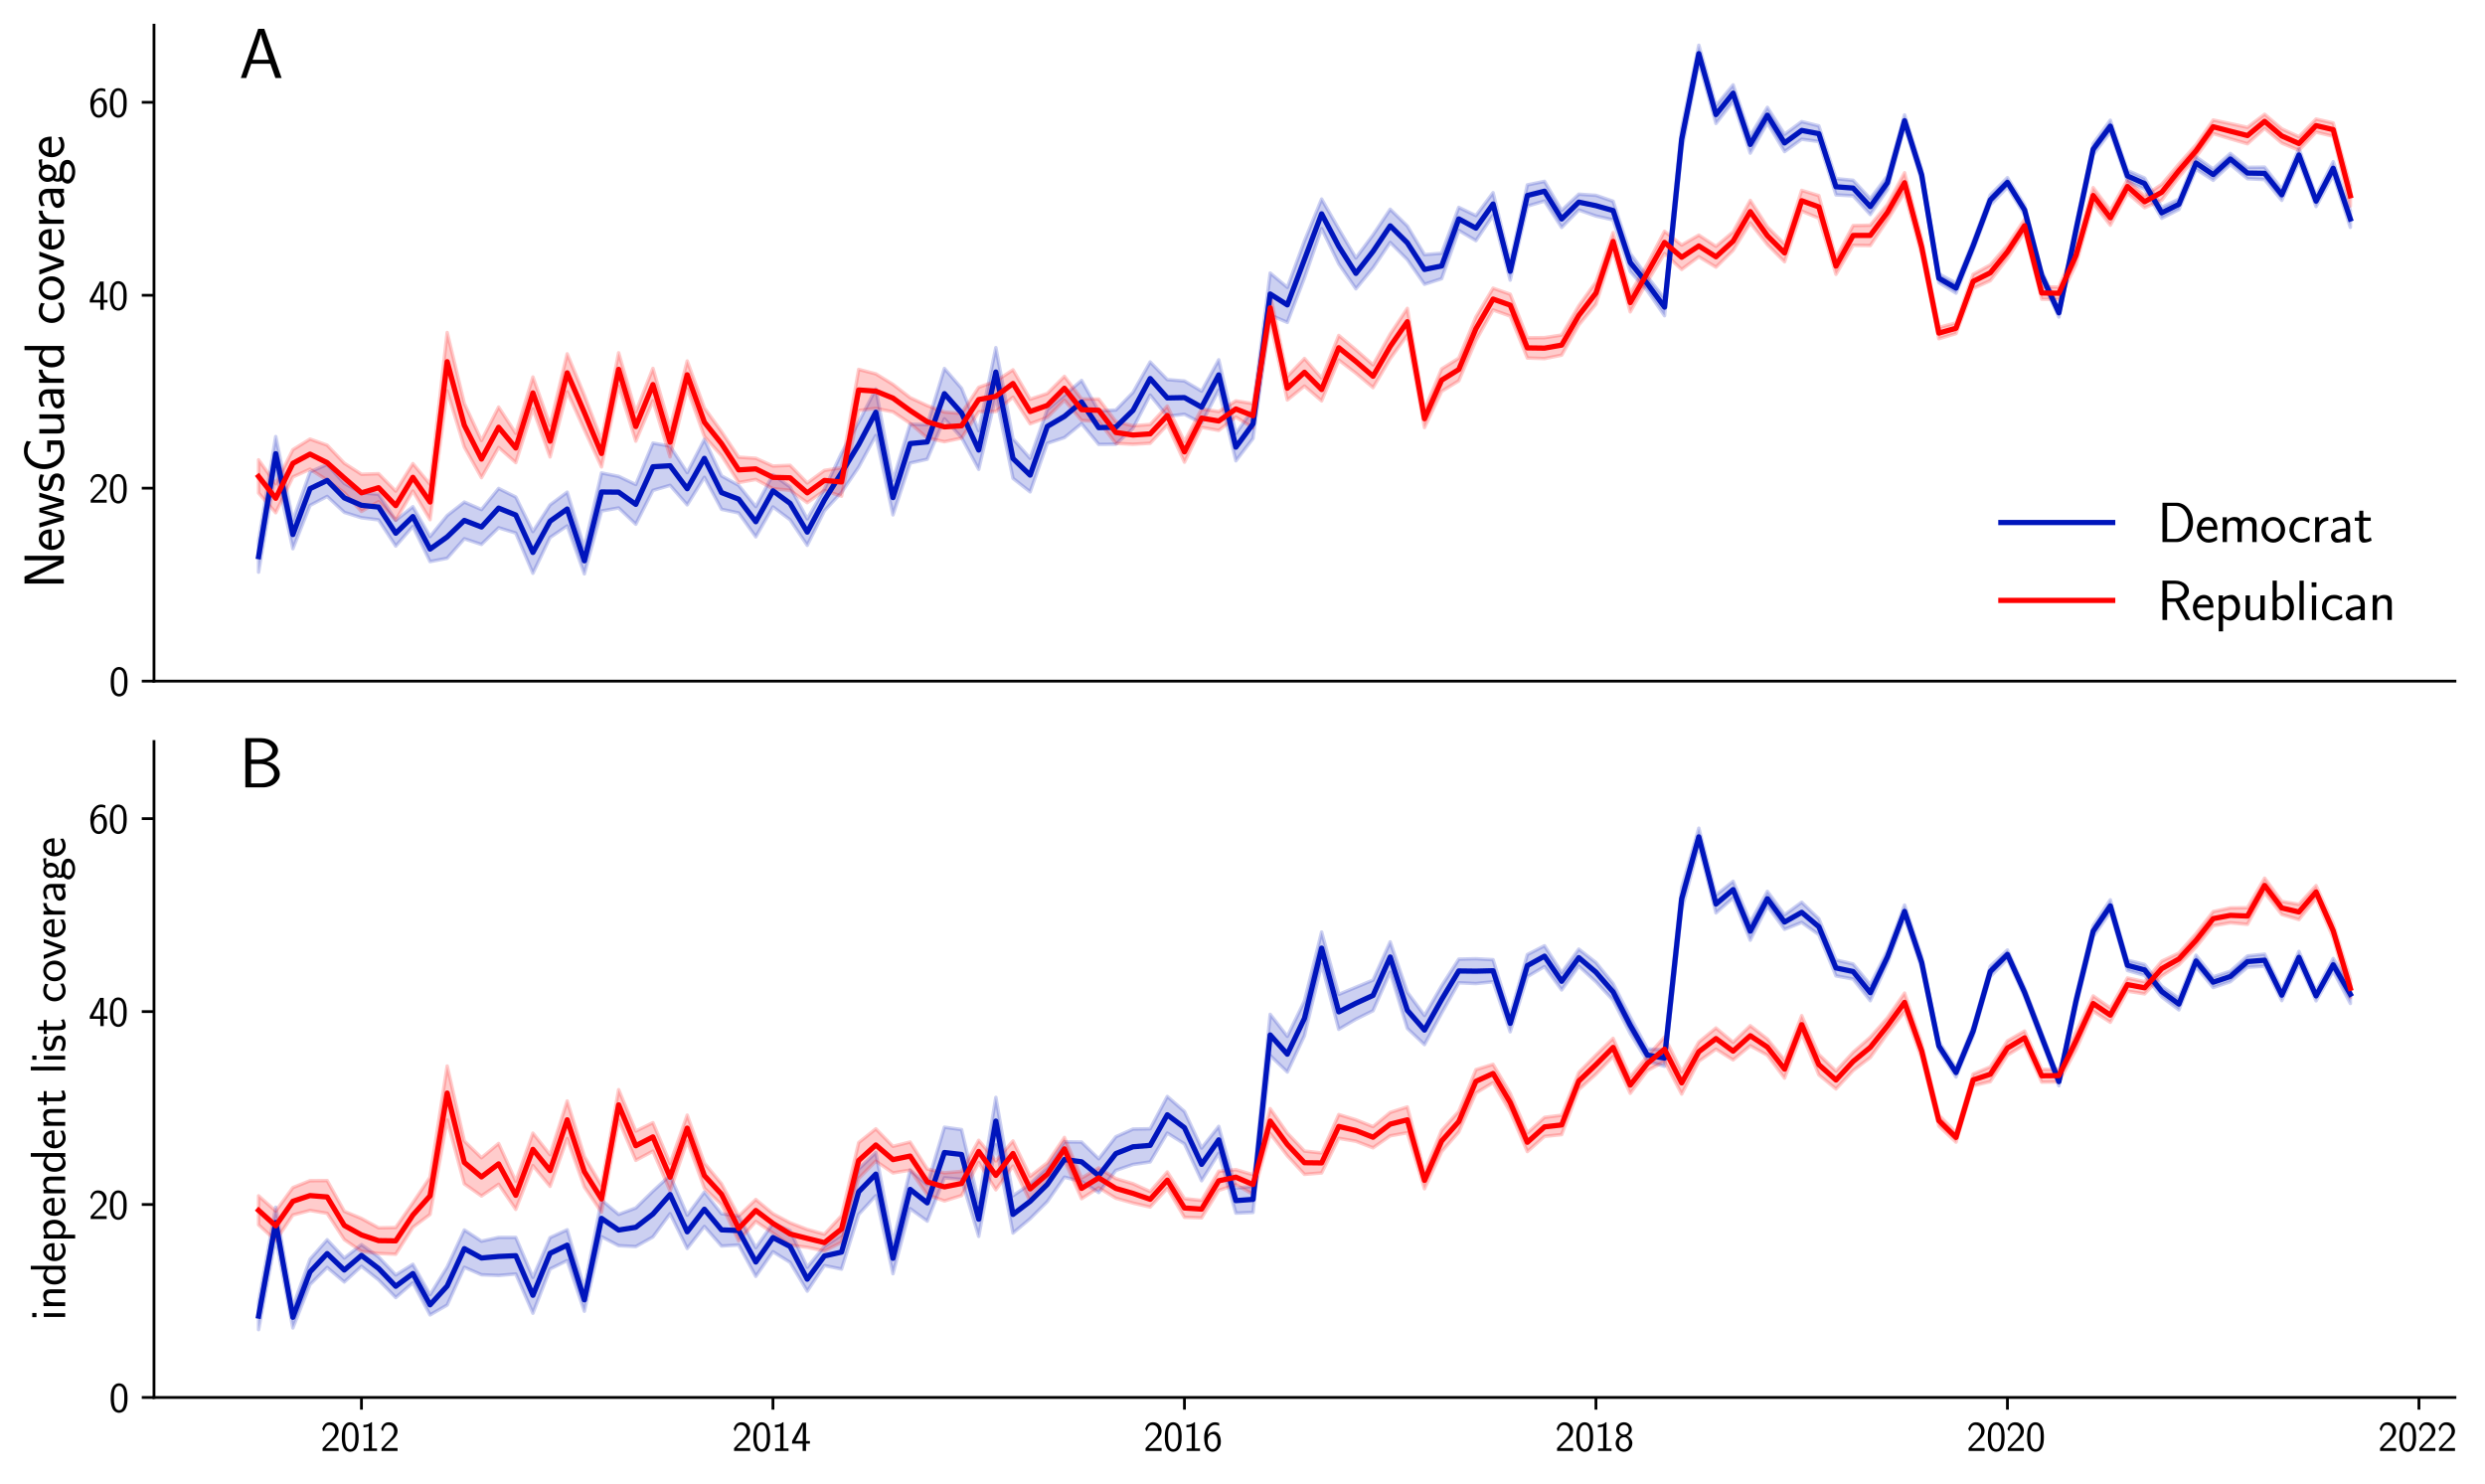<?xml version="1.0" encoding="utf-8" standalone="no"?>
<!DOCTYPE svg PUBLIC "-//W3C//DTD SVG 1.1//EN"
  "http://www.w3.org/Graphics/SVG/1.1/DTD/svg11.dtd">
<svg xmlns:xlink="http://www.w3.org/1999/xlink" width="711.227pt" height="424.8pt" viewBox="0 0 711.227 424.8" xmlns="http://www.w3.org/2000/svg" version="1.1">
 <defs>
  <style type="text/css">*{stroke-linejoin: round; stroke-linecap: butt}</style>
 </defs>
 <g id="figure_1">
  <g id="patch_1">
   <path d="M 0 424.8 
L 711.227 424.8 
L 711.227 0 
L 0 0 
z
" style="fill: #ffffff"/>
  </g>
  <g id="axes_1">
   <g id="patch_2">
    <path d="M 44.075 194.949 
L 702.626 194.949 
L 702.626 7.2 
L 44.075 7.2 
z
" style="fill: #ffffff"/>
   </g>
   <g id="PolyCollection_1">
    <defs>
     <path id="m5307582ca5" d="M 74.009 -269.926 
L 74.009 -265.483 
L 78.916 -294.953 
L 83.824 -271.808 
L 88.731 -284.94 
L 93.638 -287.288 
L 98.545 -282.299 
L 103.453 -280.174 
L 108.36 -279.67 
L 113.267 -272.181 
L 118.174 -276.954 
L 123.082 -267.644 
L 127.989 -271.131 
L 132.896 -275.852 
L 137.803 -273.964 
L 142.71 -279.372 
L 147.618 -277.394 
L 152.525 -266.689 
L 157.432 -275.628 
L 162.339 -279.112 
L 167.247 -264.291 
L 172.154 -283.988 
L 177.061 -283.937 
L 181.968 -280.445 
L 186.876 -291.208 
L 191.783 -291.5 
L 196.69 -284.919 
L 201.597 -293.613 
L 206.504 -283.816 
L 211.412 -281.937 
L 216.319 -275.472 
L 221.226 -284.325 
L 226.133 -280.729 
L 231.041 -272.505 
L 235.948 -281.685 
L 240.855 -289.504 
L 245.762 -297.546 
L 250.67 -306.823 
L 255.577 -282.373 
L 260.484 -297.845 
L 265.391 -298.305 
L 270.299 -312.128 
L 275.206 -306.598 
L 280.113 -295.995 
L 285.02 -318.315 
L 289.927 -293.558 
L 294.835 -288.815 
L 299.742 -302.755 
L 304.649 -305.62 
L 309.556 -309.731 
L 314.464 -302.397 
L 319.371 -302.55 
L 324.278 -307.355 
L 329.185 -316.453 
L 334.093 -310.906 
L 339 -310.998 
L 343.907 -308.263 
L 348.814 -317.497 
L 353.721 -296.814 
L 358.629 -303.51 
L 363.536 -340.652 
L 368.443 -337.539 
L 373.35 -350.544 
L 378.258 -363.592 
L 383.165 -354.283 
L 388.072 -346.554 
L 392.979 -352.851 
L 397.887 -360.161 
L 402.794 -355.293 
L 407.701 -347.681 
L 412.608 -348.674 
L 417.516 -362.142 
L 422.423 -359.507 
L 427.33 -366.407 
L 432.237 -347.163 
L 437.144 -368.842 
L 442.052 -370.074 
L 446.959 -362.131 
L 451.866 -366.953 
L 456.773 -365.933 
L 461.681 -364.536 
L 466.588 -349.67 
L 471.495 -343.574 
L 476.402 -336.894 
L 481.31 -384.938 
L 486.217 -409.438 
L 491.124 -392.004 
L 496.031 -398.137 
L 500.938 -383.451 
L 505.846 -391.833 
L 510.753 -383.887 
L 515.66 -387.469 
L 520.567 -386.538 
L 525.475 -371.345 
L 530.382 -370.973 
L 535.289 -365.658 
L 540.196 -372.504 
L 545.104 -390.25 
L 550.011 -374.677 
L 554.918 -345.163 
L 559.825 -342.348 
L 564.733 -354.462 
L 569.64 -367.561 
L 574.547 -372.587 
L 579.454 -364.695 
L 584.361 -345.961 
L 589.269 -335.274 
L 594.176 -359.044 
L 599.083 -382.08 
L 603.99 -388.69 
L 608.898 -374.447 
L 613.805 -372.253 
L 618.712 -363.891 
L 623.619 -366.337 
L 628.527 -378.145 
L 633.434 -374.82 
L 638.341 -379.304 
L 643.248 -375.269 
L 648.155 -375.185 
L 653.063 -369.051 
L 657.97 -380.443 
L 662.877 -367.24 
L 667.784 -376.631 
L 672.692 -362.131 
L 672.692 -364.526 
L 672.692 -364.526 
L 667.784 -378.525 
L 662.877 -368.792 
L 657.97 -382.308 
L 653.063 -370.659 
L 648.155 -376.962 
L 643.248 -376.899 
L 638.341 -380.885 
L 633.434 -376.448 
L 628.527 -379.9 
L 623.619 -367.829 
L 618.712 -365.466 
L 613.805 -373.843 
L 608.898 -376.018 
L 603.99 -390.388 
L 599.083 -383.64 
L 594.176 -360.695 
L 589.269 -336.501 
L 584.361 -347.226 
L 579.454 -366.056 
L 574.547 -373.947 
L 569.64 -369.006 
L 564.733 -355.808 
L 559.825 -343.802 
L 554.918 -346.408 
L 550.011 -376.31 
L 545.104 -391.918 
L 540.196 -374.472 
L 535.289 -367.925 
L 530.382 -373.199 
L 525.475 -373.674 
L 520.567 -388.782 
L 515.66 -389.995 
L 510.753 -386.363 
L 505.846 -394.07 
L 500.938 -385.929 
L 496.031 -400.509 
L 491.124 -394.546 
L 486.217 -411.849 
L 481.31 -388.106 
L 476.402 -339.346 
L 471.495 -345.603 
L 466.588 -352.247 
L 461.681 -367.204 
L 456.773 -368.89 
L 451.866 -369.219 
L 446.959 -364.574 
L 442.052 -372.893 
L 437.144 -371.884 
L 432.237 -349.707 
L 427.33 -369.646 
L 422.423 -363.097 
L 417.516 -365.445 
L 412.608 -352.32 
L 407.701 -351.924 
L 402.794 -360.111 
L 397.887 -364.92 
L 392.979 -357.585 
L 388.072 -350.978 
L 383.165 -359.291 
L 378.258 -367.83 
L 373.35 -355.826 
L 368.443 -342.551 
L 363.536 -346.648 
L 358.629 -307.723 
L 353.721 -300.722 
L 348.814 -321.828 
L 343.907 -312.851 
L 339 -315.762 
L 334.093 -316.156 
L 329.185 -321.197 
L 324.278 -312.488 
L 319.371 -307.447 
L 314.464 -307.184 
L 309.556 -315.914 
L 304.649 -311.693 
L 299.742 -307.595 
L 294.835 -293.614 
L 289.927 -299.223 
L 285.02 -325.301 
L 280.113 -301.522 
L 275.206 -313.652 
L 270.299 -319.34 
L 265.391 -303.244 
L 260.484 -303.426 
L 255.577 -287.324 
L 250.67 -313.477 
L 245.762 -304.005 
L 240.855 -295.13 
L 235.948 -284.79 
L 231.041 -276.292 
L 226.133 -285.426 
L 221.226 -288.943 
L 216.319 -279.797 
L 211.412 -285.893 
L 206.504 -288.603 
L 201.597 -299.043 
L 196.69 -289.54 
L 191.783 -297.115 
L 186.876 -297.98 
L 181.968 -286.129 
L 177.061 -288.462 
L 172.154 -289.433 
L 167.247 -268.039 
L 162.339 -283.952 
L 157.432 -280.294 
L 152.525 -272.656 
L 147.618 -282.553 
L 142.71 -284.999 
L 137.803 -278.956 
L 132.896 -281.109 
L 127.989 -277.248 
L 123.082 -271.226 
L 118.174 -279.775 
L 113.267 -275.864 
L 108.36 -283.339 
L 103.453 -283.74 
L 98.545 -286.449 
L 93.638 -291.861 
L 88.731 -289.738 
L 83.824 -275.867 
L 78.916 -299.847 
L 74.009 -269.926 
z
" style="stroke: #0015bc; stroke-opacity: 0.2"/>
    </defs>
    <g clip-path="url(#p3e9c0c663a)">
     <use xlink:href="#m5307582ca5" x="0" y="424.8" style="fill: #0015bc; fill-opacity: 0.2; stroke: #0015bc; stroke-opacity: 0.2"/>
    </g>
   </g>
   <g id="PolyCollection_2">
    <defs>
     <path id="m20482b78ce" d="M 74.009 -261.04 
L 74.009 -265.483 
L 78.916 -294.953 
L 83.824 -271.808 
L 88.731 -284.94 
L 93.638 -287.288 
L 98.545 -282.299 
L 103.453 -280.174 
L 108.36 -279.67 
L 113.267 -272.181 
L 118.174 -276.954 
L 123.082 -267.644 
L 127.989 -271.131 
L 132.896 -275.852 
L 137.803 -273.964 
L 142.71 -279.372 
L 147.618 -277.394 
L 152.525 -266.689 
L 157.432 -275.628 
L 162.339 -279.112 
L 167.247 -264.291 
L 172.154 -283.988 
L 177.061 -283.937 
L 181.968 -280.445 
L 186.876 -291.208 
L 191.783 -291.5 
L 196.69 -284.919 
L 201.597 -293.613 
L 206.504 -283.816 
L 211.412 -281.937 
L 216.319 -275.472 
L 221.226 -284.325 
L 226.133 -280.729 
L 231.041 -272.505 
L 235.948 -281.685 
L 240.855 -289.504 
L 245.762 -297.546 
L 250.67 -306.823 
L 255.577 -282.373 
L 260.484 -297.845 
L 265.391 -298.305 
L 270.299 -312.128 
L 275.206 -306.598 
L 280.113 -295.995 
L 285.02 -318.315 
L 289.927 -293.558 
L 294.835 -288.815 
L 299.742 -302.755 
L 304.649 -305.62 
L 309.556 -309.731 
L 314.464 -302.397 
L 319.371 -302.55 
L 324.278 -307.355 
L 329.185 -316.453 
L 334.093 -310.906 
L 339 -310.998 
L 343.907 -308.263 
L 348.814 -317.497 
L 353.721 -296.814 
L 358.629 -303.51 
L 363.536 -340.652 
L 368.443 -337.539 
L 373.35 -350.544 
L 378.258 -363.592 
L 383.165 -354.283 
L 388.072 -346.554 
L 392.979 -352.851 
L 397.887 -360.161 
L 402.794 -355.293 
L 407.701 -347.681 
L 412.608 -348.674 
L 417.516 -362.142 
L 422.423 -359.507 
L 427.33 -366.407 
L 432.237 -347.163 
L 437.144 -368.842 
L 442.052 -370.074 
L 446.959 -362.131 
L 451.866 -366.953 
L 456.773 -365.933 
L 461.681 -364.536 
L 466.588 -349.67 
L 471.495 -343.574 
L 476.402 -336.894 
L 481.31 -384.938 
L 486.217 -409.438 
L 491.124 -392.004 
L 496.031 -398.137 
L 500.938 -383.451 
L 505.846 -391.833 
L 510.753 -383.887 
L 515.66 -387.469 
L 520.567 -386.538 
L 525.475 -371.345 
L 530.382 -370.973 
L 535.289 -365.658 
L 540.196 -372.504 
L 545.104 -390.25 
L 550.011 -374.677 
L 554.918 -345.163 
L 559.825 -342.348 
L 564.733 -354.462 
L 569.64 -367.561 
L 574.547 -372.587 
L 579.454 -364.695 
L 584.361 -345.961 
L 589.269 -335.274 
L 594.176 -359.044 
L 599.083 -382.08 
L 603.99 -388.69 
L 608.898 -374.447 
L 613.805 -372.253 
L 618.712 -363.891 
L 623.619 -366.337 
L 628.527 -378.145 
L 633.434 -374.82 
L 638.341 -379.304 
L 643.248 -375.269 
L 648.155 -375.185 
L 653.063 -369.051 
L 657.97 -380.443 
L 662.877 -367.24 
L 667.784 -376.631 
L 672.692 -362.131 
L 672.692 -359.736 
L 672.692 -359.736 
L 667.784 -374.737 
L 662.877 -365.687 
L 657.97 -378.579 
L 653.063 -367.443 
L 648.155 -373.409 
L 643.248 -373.639 
L 638.341 -377.724 
L 633.434 -373.192 
L 628.527 -376.391 
L 623.619 -364.846 
L 618.712 -362.316 
L 613.805 -370.663 
L 608.898 -372.876 
L 603.99 -386.992 
L 599.083 -380.52 
L 594.176 -357.393 
L 589.269 -334.048 
L 584.361 -344.696 
L 579.454 -363.333 
L 574.547 -371.227 
L 569.64 -366.116 
L 564.733 -353.115 
L 559.825 -340.894 
L 554.918 -343.917 
L 550.011 -373.044 
L 545.104 -388.583 
L 540.196 -370.535 
L 535.289 -363.392 
L 530.382 -368.747 
L 525.475 -369.017 
L 520.567 -384.293 
L 515.66 -384.943 
L 510.753 -381.411 
L 505.846 -389.597 
L 500.938 -380.973 
L 496.031 -395.765 
L 491.124 -389.462 
L 486.217 -407.027 
L 481.31 -381.769 
L 476.402 -334.443 
L 471.495 -341.544 
L 466.588 -347.092 
L 461.681 -361.867 
L 456.773 -362.976 
L 451.866 -364.687 
L 446.959 -359.689 
L 442.052 -367.255 
L 437.144 -365.799 
L 432.237 -344.619 
L 427.33 -363.168 
L 422.423 -355.918 
L 417.516 -358.839 
L 412.608 -345.028 
L 407.701 -343.438 
L 402.794 -350.475 
L 397.887 -355.402 
L 392.979 -348.117 
L 388.072 -342.13 
L 383.165 -349.275 
L 378.258 -359.355 
L 373.35 -345.262 
L 368.443 -332.527 
L 363.536 -334.655 
L 358.629 -299.298 
L 353.721 -292.905 
L 348.814 -313.166 
L 343.907 -303.675 
L 339 -306.233 
L 334.093 -305.655 
L 329.185 -311.708 
L 324.278 -302.222 
L 319.371 -297.653 
L 314.464 -297.609 
L 309.556 -303.547 
L 304.649 -299.547 
L 299.742 -297.915 
L 294.835 -284.016 
L 289.927 -287.893 
L 285.02 -311.329 
L 280.113 -290.468 
L 275.206 -299.544 
L 270.299 -304.917 
L 265.391 -293.366 
L 260.484 -292.263 
L 255.577 -277.423 
L 250.67 -300.169 
L 245.762 -291.086 
L 240.855 -283.878 
L 235.948 -278.58 
L 231.041 -268.718 
L 226.133 -276.032 
L 221.226 -279.706 
L 216.319 -271.147 
L 211.412 -277.98 
L 206.504 -279.028 
L 201.597 -288.183 
L 196.69 -280.298 
L 191.783 -285.885 
L 186.876 -284.437 
L 181.968 -274.761 
L 177.061 -279.412 
L 172.154 -278.543 
L 167.247 -260.543 
L 162.339 -274.272 
L 157.432 -270.962 
L 152.525 -260.722 
L 147.618 -272.234 
L 142.71 -273.745 
L 137.803 -268.972 
L 132.896 -270.595 
L 127.989 -265.014 
L 123.082 -264.062 
L 118.174 -274.133 
L 113.267 -268.498 
L 108.36 -276 
L 103.453 -276.608 
L 98.545 -278.149 
L 93.638 -282.715 
L 88.731 -280.142 
L 83.824 -267.749 
L 78.916 -290.058 
L 74.009 -261.04 
z
" style="stroke: #0015bc; stroke-opacity: 0.2"/>
    </defs>
    <g clip-path="url(#p3e9c0c663a)">
     <use xlink:href="#m20482b78ce" x="0" y="424.8" style="fill: #0015bc; fill-opacity: 0.2; stroke: #0015bc; stroke-opacity: 0.2"/>
    </g>
   </g>
   <g id="PolyCollection_3">
    <defs>
     <path id="mf842c7c8a7" d="M 74.009 -293.192 
L 74.009 -288.439 
L 78.916 -282.182 
L 83.824 -292.19 
L 88.731 -294.826 
L 93.638 -292.375 
L 98.545 -287.991 
L 103.453 -283.747 
L 108.36 -285.212 
L 113.267 -280.082 
L 118.174 -288.184 
L 123.082 -281.108 
L 127.989 -321.276 
L 132.896 -303.077 
L 137.803 -293.404 
L 142.71 -302.508 
L 147.618 -296.582 
L 152.525 -312.338 
L 157.432 -298.526 
L 162.339 -318.09 
L 167.247 -306.733 
L 172.154 -294.999 
L 177.061 -319.09 
L 181.968 -302.724 
L 186.876 -314.724 
L 191.783 -298.244 
L 196.69 -317.529 
L 201.597 -303.961 
L 206.504 -297.834 
L 211.412 -290.317 
L 216.319 -290.603 
L 221.226 -288.17 
L 226.133 -288.048 
L 231.041 -283.744 
L 235.948 -287.293 
L 240.855 -286.859 
L 245.762 -313.186 
L 250.67 -312.851 
L 255.577 -310.853 
L 260.484 -307.303 
L 265.391 -304.071 
L 270.299 -302.62 
L 275.206 -302.942 
L 280.113 -310.441 
L 285.02 -311.361 
L 289.927 -315.04 
L 294.835 -307.021 
L 299.742 -308.752 
L 304.649 -313.67 
L 309.556 -307.549 
L 314.464 -307.366 
L 319.371 -301.016 
L 324.278 -300.287 
L 329.185 -300.621 
L 334.093 -305.87 
L 339 -295.464 
L 343.907 -305.132 
L 348.814 -304.305 
L 353.721 -307.75 
L 358.629 -305.81 
L 363.536 -336.691 
L 368.443 -313.685 
L 373.35 -318.248 
L 378.258 -313.313 
L 383.165 -325.274 
L 388.072 -321.333 
L 392.979 -317.108 
L 397.887 -325.653 
L 402.794 -332.725 
L 407.701 -304.959 
L 412.608 -316.004 
L 417.516 -319.051 
L 422.423 -330.725 
L 427.33 -339.2 
L 432.237 -337.463 
L 437.144 -325.227 
L 442.052 -325.16 
L 446.959 -326.027 
L 451.866 -334.532 
L 456.773 -340.924 
L 461.681 -355.692 
L 466.588 -338.188 
L 471.495 -346.708 
L 476.402 -355.418 
L 481.31 -351.17 
L 486.217 -354.41 
L 491.124 -351.31 
L 496.031 -355.78 
L 500.938 -364.23 
L 505.846 -357.313 
L 510.753 -352.413 
L 515.66 -367.35 
L 520.567 -365.584 
L 525.475 -348.632 
L 530.382 -357.411 
L 535.289 -357.429 
L 540.196 -364.011 
L 545.104 -372.507 
L 550.011 -354.045 
L 554.918 -329.463 
L 559.825 -330.855 
L 564.733 -344.268 
L 569.64 -346.726 
L 574.547 -352.737 
L 579.454 -360.192 
L 584.361 -340.94 
L 589.269 -340.87 
L 594.176 -351.703 
L 599.083 -368.853 
L 603.99 -362.455 
L 608.898 -371.423 
L 613.805 -367.058 
L 618.712 -369.774 
L 623.619 -375.956 
L 628.527 -381.634 
L 633.434 -388.52 
L 638.341 -387.246 
L 643.248 -386.001 
L 648.155 -390.071 
L 653.063 -385.893 
L 657.97 -383.726 
L 662.877 -388.851 
L 667.784 -387.7 
L 672.692 -368.766 
L 672.692 -371.683 
L 672.692 -371.683 
L 667.784 -389.612 
L 662.877 -390.726 
L 657.97 -385.672 
L 653.063 -387.926 
L 648.155 -392.092 
L 643.248 -388.356 
L 638.341 -389.424 
L 633.434 -390.452 
L 628.527 -383.366 
L 623.619 -377.853 
L 618.712 -372.043 
L 613.805 -368.775 
L 608.898 -373.35 
L 603.99 -364.574 
L 599.083 -371.091 
L 594.176 -354.34 
L 589.269 -342.644 
L 584.361 -342.711 
L 579.454 -362.017 
L 574.547 -354.674 
L 569.64 -348.985 
L 564.733 -346.279 
L 559.825 -332.375 
L 554.918 -331.081 
L 550.011 -356.263 
L 545.104 -375.365 
L 540.196 -366.258 
L 535.289 -360.343 
L 530.382 -360.247 
L 525.475 -350.977 
L 520.567 -368.817 
L 515.66 -370.315 
L 510.753 -354.96 
L 505.846 -359.848 
L 500.938 -367.449 
L 496.031 -358.421 
L 491.124 -354.291 
L 486.217 -357.506 
L 481.31 -354.661 
L 476.402 -358.609 
L 471.495 -349.223 
L 466.588 -340.838 
L 461.681 -358.227 
L 456.773 -344.107 
L 451.866 -337.265 
L 446.959 -328.912 
L 442.052 -328.16 
L 437.144 -328.13 
L 432.237 -340.594 
L 427.33 -342.317 
L 422.423 -334.098 
L 417.516 -322.3 
L 412.608 -319.215 
L 407.701 -307.493 
L 402.794 -336.54 
L 397.887 -329.18 
L 392.979 -320.368 
L 388.072 -324.692 
L 383.165 -328.795 
L 378.258 -316.575 
L 373.35 -322.203 
L 368.443 -317.051 
L 363.536 -340.679 
L 358.629 -309.28 
L 353.721 -310.07 
L 348.814 -307.01 
L 343.907 -307.773 
L 339 -298.406 
L 334.093 -308.57 
L 329.185 -303.315 
L 324.278 -302.932 
L 319.371 -304.139 
L 314.464 -310.571 
L 309.556 -310.624 
L 304.649 -317.085 
L 299.742 -312.168 
L 294.835 -310.538 
L 289.927 -318.958 
L 285.02 -315.71 
L 280.113 -313.947 
L 275.206 -306.476 
L 270.299 -306.868 
L 265.391 -308.709 
L 260.484 -310.985 
L 255.577 -314.786 
L 250.67 -317.8 
L 245.762 -319.075 
L 240.855 -290.928 
L 235.948 -290.166 
L 231.041 -286.565 
L 226.133 -291.619 
L 221.226 -291.423 
L 216.319 -293.635 
L 211.412 -293.945 
L 206.504 -301.267 
L 201.597 -308.052 
L 196.69 -321.484 
L 191.783 -302.462 
L 186.876 -319.366 
L 181.968 -306.913 
L 177.061 -323.828 
L 172.154 -298.842 
L 167.247 -311.665 
L 162.339 -323.527 
L 157.432 -303.043 
L 152.525 -316.902 
L 147.618 -300.766 
L 142.71 -308.288 
L 137.803 -298.723 
L 132.896 -309.304 
L 127.989 -329.633 
L 123.082 -286.161 
L 118.174 -292.112 
L 113.267 -284.244 
L 108.36 -289.222 
L 103.453 -289.065 
L 98.545 -292.218 
L 93.638 -297.386 
L 88.731 -299.133 
L 83.824 -296.101 
L 78.916 -286.325 
L 74.009 -293.192 
z
" style="stroke: #ff0000; stroke-opacity: 0.2"/>
    </defs>
    <g clip-path="url(#p3e9c0c663a)">
     <use xlink:href="#mf842c7c8a7" x="0" y="424.8" style="fill: #ff0000; fill-opacity: 0.2; stroke: #ff0000; stroke-opacity: 0.2"/>
    </g>
   </g>
   <g id="PolyCollection_4">
    <defs>
     <path id="m73b7365fea" d="M 74.009 -283.687 
L 74.009 -288.439 
L 78.916 -282.182 
L 83.824 -292.19 
L 88.731 -294.826 
L 93.638 -292.375 
L 98.545 -287.991 
L 103.453 -283.747 
L 108.36 -285.212 
L 113.267 -280.082 
L 118.174 -288.184 
L 123.082 -281.108 
L 127.989 -321.276 
L 132.896 -303.077 
L 137.803 -293.404 
L 142.71 -302.508 
L 147.618 -296.582 
L 152.525 -312.338 
L 157.432 -298.526 
L 162.339 -318.09 
L 167.247 -306.733 
L 172.154 -294.999 
L 177.061 -319.09 
L 181.968 -302.724 
L 186.876 -314.724 
L 191.783 -298.244 
L 196.69 -317.529 
L 201.597 -303.961 
L 206.504 -297.834 
L 211.412 -290.317 
L 216.319 -290.603 
L 221.226 -288.17 
L 226.133 -288.048 
L 231.041 -283.744 
L 235.948 -287.293 
L 240.855 -286.859 
L 245.762 -313.186 
L 250.67 -312.851 
L 255.577 -310.853 
L 260.484 -307.303 
L 265.391 -304.071 
L 270.299 -302.62 
L 275.206 -302.942 
L 280.113 -310.441 
L 285.02 -311.361 
L 289.927 -315.04 
L 294.835 -307.021 
L 299.742 -308.752 
L 304.649 -313.67 
L 309.556 -307.549 
L 314.464 -307.366 
L 319.371 -301.016 
L 324.278 -300.287 
L 329.185 -300.621 
L 334.093 -305.87 
L 339 -295.464 
L 343.907 -305.132 
L 348.814 -304.305 
L 353.721 -307.75 
L 358.629 -305.81 
L 363.536 -336.691 
L 368.443 -313.685 
L 373.35 -318.248 
L 378.258 -313.313 
L 383.165 -325.274 
L 388.072 -321.333 
L 392.979 -317.108 
L 397.887 -325.653 
L 402.794 -332.725 
L 407.701 -304.959 
L 412.608 -316.004 
L 417.516 -319.051 
L 422.423 -330.725 
L 427.33 -339.2 
L 432.237 -337.463 
L 437.144 -325.227 
L 442.052 -325.16 
L 446.959 -326.027 
L 451.866 -334.532 
L 456.773 -340.924 
L 461.681 -355.692 
L 466.588 -338.188 
L 471.495 -346.708 
L 476.402 -355.418 
L 481.31 -351.17 
L 486.217 -354.41 
L 491.124 -351.31 
L 496.031 -355.78 
L 500.938 -364.23 
L 505.846 -357.313 
L 510.753 -352.413 
L 515.66 -367.35 
L 520.567 -365.584 
L 525.475 -348.632 
L 530.382 -357.411 
L 535.289 -357.429 
L 540.196 -364.011 
L 545.104 -372.507 
L 550.011 -354.045 
L 554.918 -329.463 
L 559.825 -330.855 
L 564.733 -344.268 
L 569.64 -346.726 
L 574.547 -352.737 
L 579.454 -360.192 
L 584.361 -340.94 
L 589.269 -340.87 
L 594.176 -351.703 
L 599.083 -368.853 
L 603.99 -362.455 
L 608.898 -371.423 
L 613.805 -367.058 
L 618.712 -369.774 
L 623.619 -375.956 
L 628.527 -381.634 
L 633.434 -388.52 
L 638.341 -387.246 
L 643.248 -386.001 
L 648.155 -390.071 
L 653.063 -385.893 
L 657.97 -383.726 
L 662.877 -388.851 
L 667.784 -387.7 
L 672.692 -368.766 
L 672.692 -365.848 
L 672.692 -365.848 
L 667.784 -385.788 
L 662.877 -386.977 
L 657.97 -381.78 
L 653.063 -383.86 
L 648.155 -388.049 
L 643.248 -383.646 
L 638.341 -385.068 
L 633.434 -386.588 
L 628.527 -379.903 
L 623.619 -374.059 
L 618.712 -367.505 
L 613.805 -365.341 
L 608.898 -369.495 
L 603.99 -360.336 
L 599.083 -366.615 
L 594.176 -349.067 
L 589.269 -339.096 
L 584.361 -339.17 
L 579.454 -358.368 
L 574.547 -350.799 
L 569.64 -344.467 
L 564.733 -342.257 
L 559.825 -329.335 
L 554.918 -327.846 
L 550.011 -351.827 
L 545.104 -369.65 
L 540.196 -361.764 
L 535.289 -354.514 
L 530.382 -354.575 
L 525.475 -346.286 
L 520.567 -362.35 
L 515.66 -364.386 
L 510.753 -349.866 
L 505.846 -354.778 
L 500.938 -361.01 
L 496.031 -353.14 
L 491.124 -348.329 
L 486.217 -351.314 
L 481.31 -347.68 
L 476.402 -352.227 
L 471.495 -344.192 
L 466.588 -335.538 
L 461.681 -353.157 
L 456.773 -337.741 
L 451.866 -331.8 
L 446.959 -323.143 
L 442.052 -322.159 
L 437.144 -322.324 
L 432.237 -334.332 
L 427.33 -336.083 
L 422.423 -327.351 
L 417.516 -315.801 
L 412.608 -312.792 
L 407.701 -302.426 
L 402.794 -328.91 
L 397.887 -322.126 
L 392.979 -313.849 
L 388.072 -317.974 
L 383.165 -321.752 
L 378.258 -310.052 
L 373.35 -314.293 
L 368.443 -310.318 
L 363.536 -332.703 
L 358.629 -302.339 
L 353.721 -305.429 
L 348.814 -301.601 
L 343.907 -302.491 
L 339 -292.521 
L 334.093 -303.17 
L 329.185 -297.927 
L 324.278 -297.641 
L 319.371 -297.892 
L 314.464 -304.16 
L 309.556 -304.475 
L 304.649 -310.254 
L 299.742 -305.335 
L 294.835 -303.503 
L 289.927 -311.122 
L 285.02 -307.013 
L 280.113 -306.935 
L 275.206 -299.407 
L 270.299 -298.371 
L 265.391 -299.434 
L 260.484 -303.62 
L 255.577 -306.921 
L 250.67 -307.901 
L 245.762 -307.297 
L 240.855 -282.79 
L 235.948 -284.419 
L 231.041 -280.922 
L 226.133 -284.478 
L 221.226 -284.918 
L 216.319 -287.57 
L 211.412 -286.69 
L 206.504 -294.402 
L 201.597 -299.869 
L 196.69 -313.573 
L 191.783 -294.026 
L 186.876 -310.081 
L 181.968 -298.535 
L 177.061 -314.351 
L 172.154 -291.157 
L 167.247 -301.802 
L 162.339 -312.653 
L 157.432 -294.009 
L 152.525 -307.774 
L 147.618 -292.397 
L 142.71 -296.727 
L 137.803 -288.086 
L 132.896 -296.85 
L 127.989 -312.918 
L 123.082 -276.054 
L 118.174 -284.255 
L 113.267 -275.92 
L 108.36 -281.202 
L 103.453 -278.428 
L 98.545 -283.764 
L 93.638 -287.363 
L 88.731 -290.519 
L 83.824 -288.28 
L 78.916 -278.04 
L 74.009 -283.687 
z
" style="stroke: #ff0000; stroke-opacity: 0.2"/>
    </defs>
    <g clip-path="url(#p3e9c0c663a)">
     <use xlink:href="#m73b7365fea" x="0" y="424.8" style="fill: #ff0000; fill-opacity: 0.2; stroke: #ff0000; stroke-opacity: 0.2"/>
    </g>
   </g>
   <g id="matplotlib.axis_1"/>
   <g id="matplotlib.axis_2">
    <g id="ytick_1">
     <g id="line2d_1">
      <defs>
       <path id="m9d3f1afb7c" d="M 0 0 
L -3.5 0 
" style="stroke: #000000; stroke-width: 0.8"/>
      </defs>
      <g>
       <use xlink:href="#m9d3f1afb7c" x="44.075" y="194.949" style="stroke: #000000; stroke-width: 0.8"/>
      </g>
     </g>
     <g id="text_1">
      <!-- 0% -->
      <g transform="translate(31.222 199.1)scale(0.12 -0.12)">
       <defs>
        <path id="CMSS17-30" d="M 2758 2073 
C 2758 2439 2752 3120 2490 3647 
C 2227 4153 1805 4288 1504 4288 
C 1069 4288 698 4031 506 3621 
C 301 3191 243 2748 243 2073 
C 243 1611 262 1046 493 551 
C 755 6 1197 -128 1498 -128 
C 1894 -128 2278 83 2496 525 
C 2720 988 2758 1495 2758 2073 
z
M 1498 262 
C 1011 262 864 821 819 1007 
C 742 1328 730 1636 730 2144 
C 730 2542 730 2992 851 3345 
C 998 3756 1254 3897 1498 3897 
C 1971 3897 2125 3422 2176 3255 
C 2272 2915 2272 2516 2272 2144 
C 2272 1546 2272 262 1498 262 
z
" transform="scale(0.016)"/>
       </defs>
       <use xlink:href="#CMSS17-30" transform="scale(0.996)"/>
      </g>
     </g>
    </g>
    <g id="ytick_2">
     <g id="line2d_2">
      <g>
       <use xlink:href="#m9d3f1afb7c" x="44.075" y="139.729" style="stroke: #000000; stroke-width: 0.8"/>
      </g>
     </g>
     <g id="text_2">
      <!-- 20% -->
      <g transform="translate(25.369 143.88)scale(0.12 -0.12)">
       <defs>
        <path id="CMSS17-32" d="M 1651 1353 
C 1830 1538 2099 1761 2285 1984 
C 2464 2201 2701 2507 2701 2953 
C 2701 3655 2227 4288 1421 4288 
C 787 4288 422 3891 250 3272 
L 499 2928 
C 640 3508 838 3878 1338 3878 
C 1888 3878 2195 3431 2195 2940 
C 2195 2354 1747 1901 1408 1563 
C 1030 1187 659 805 301 409 
L 301 0 
L 2701 0 
L 2701 435 
L 1613 435 
C 1536 435 1459 428 1382 428 
L 742 428 
L 742 435 
L 1651 1353 
z
" transform="scale(0.016)"/>
       </defs>
       <use xlink:href="#CMSS17-32" transform="scale(0.996)"/>
       <use xlink:href="#CMSS17-30" transform="translate(46.844 0)scale(0.996)"/>
      </g>
     </g>
    </g>
    <g id="ytick_3">
     <g id="line2d_3">
      <g>
       <use xlink:href="#m9d3f1afb7c" x="44.075" y="84.508" style="stroke: #000000; stroke-width: 0.8"/>
      </g>
     </g>
     <g id="text_3">
      <!-- 40% -->
      <g transform="translate(25.369 88.659)scale(0.12 -0.12)">
       <defs>
        <path id="CMSS17-34" d="M 2253 1088 
L 2835 1088 
L 2835 1478 
L 2253 1478 
L 2253 4224 
L 1690 4224 
L 166 1478 
L 166 1088 
L 1747 1088 
L 1747 0 
L 2253 0 
L 2253 1088 
z
M 659 1478 
C 1030 2139 1766 3474 1766 3927 
L 1766 1478 
L 659 1478 
z
" transform="scale(0.016)"/>
       </defs>
       <use xlink:href="#CMSS17-34" transform="scale(0.996)"/>
       <use xlink:href="#CMSS17-30" transform="translate(46.844 0)scale(0.996)"/>
      </g>
     </g>
    </g>
    <g id="ytick_4">
     <g id="line2d_4">
      <g>
       <use xlink:href="#m9d3f1afb7c" x="44.075" y="29.288" style="stroke: #000000; stroke-width: 0.8"/>
      </g>
     </g>
     <g id="text_4">
      <!-- 60% -->
      <g transform="translate(25.369 33.439)scale(0.12 -0.12)">
       <defs>
        <path id="CMSS17-36" d="M 2496 4159 
C 2227 4268 2035 4288 1856 4288 
C 1024 4288 250 3408 250 2023 
C 250 268 986 -128 1510 -128 
C 1798 -128 2086 -39 2362 281 
C 2643 619 2752 900 2752 1392 
C 2752 2183 2362 2886 1779 2886 
C 1357 2886 992 2662 768 2381 
C 832 3290 1254 3897 1862 3897 
C 2029 3897 2246 3871 2496 3760 
L 2496 4159 
z
M 774 1372 
C 774 1423 774 1455 781 1551 
C 781 2049 1069 2496 1536 2496 
C 1837 2496 1990 2336 2106 2138 
C 2240 1889 2246 1653 2246 1392 
C 2246 1143 2246 894 2099 638 
C 1978 441 1818 268 1510 268 
C 902 268 800 1117 774 1372 
z
" transform="scale(0.016)"/>
       </defs>
       <use xlink:href="#CMSS17-36" transform="scale(0.996)"/>
       <use xlink:href="#CMSS17-30" transform="translate(46.844 0)scale(0.996)"/>
      </g>
     </g>
    </g>
    <g id="text_5">
     <!-- NewsGuard coverage -->
     <g transform="translate(18.27 168.458)rotate(-90)scale(0.16 -0.16)">
      <defs>
       <path id="CMSS17-4e" d="M 1466 4179 
L 1350 4416 
L 563 4416 
L 563 0 
L 1062 0 
L 1062 3925 
L 1069 3931 
C 1114 3817 1139 3759 1402 3193 
L 2771 236 
L 2886 0 
L 3674 0 
L 3674 4416 
L 3174 4416 
L 3174 490 
L 3168 484 
C 3123 598 3098 655 2835 1222 
L 1466 4179 
z
" transform="scale(0.016)"/>
       <path id="CMSS17-65" d="M 2502 1375 
C 2502 1587 2490 2001 2285 2347 
C 2061 2713 1696 2816 1421 2816 
C 755 2816 192 2184 192 1363 
C 192 579 774 -64 1510 -64 
C 1798 -64 2150 19 2470 249 
C 2470 275 2458 414 2451 421 
C 2451 433 2432 629 2432 655 
C 2125 408 1773 326 1517 326 
C 1107 326 666 667 646 1375 
L 2502 1375 
z
M 698 1728 
C 781 2086 1062 2425 1421 2425 
C 1517 2425 1965 2412 2080 1728 
L 698 1728 
z
" transform="scale(0.016)"/>
       <path id="CMSS17-77" d="M 4013 2752 
L 3526 2752 
L 3187 1600 
C 3117 1356 2918 684 2893 371 
L 2886 371 
C 2874 563 2765 1024 2586 1632 
L 2259 2752 
L 1818 2752 
L 1498 1657 
C 1338 1100 1216 627 1203 371 
L 1197 371 
C 1171 748 909 1632 870 1772 
L 582 2752 
L 83 2752 
L 915 0 
L 1402 0 
C 1734 1100 1990 1952 2010 2380 
C 2022 2169 2131 1715 2195 1491 
L 2618 0 
L 3181 0 
L 4013 2752 
z
" transform="scale(0.016)"/>
       <path id="CMSS17-73" d="M 2061 2623 
C 1683 2803 1389 2816 1197 2816 
C 742 2816 198 2655 198 2009 
C 198 1363 902 1222 1094 1183 
C 1389 1126 1715 1062 1715 742 
C 1715 339 1254 339 1171 339 
C 915 339 563 409 243 639 
L 166 211 
C 531 0 883 -64 1178 -64 
C 1965 -64 2163 416 2163 780 
C 2163 1094 1984 1305 1862 1401 
C 1651 1567 1574 1587 1050 1695 
C 960 1708 646 1779 646 2067 
C 646 2431 1050 2431 1139 2431 
C 1555 2431 1811 2303 1984 2207 
L 2061 2623 
z
" transform="scale(0.016)"/>
       <path id="CMSS17-47" d="M 3610 1868 
L 2336 1868 
L 2336 1472 
L 3123 1472 
L 3123 473 
C 2874 403 2618 352 2362 352 
C 1466 352 934 1311 934 2220 
C 934 3123 1491 4070 2362 4070 
C 2854 4070 3130 3916 3469 3660 
L 3552 4172 
C 3130 4390 2867 4480 2387 4480 
C 1146 4480 397 3353 397 2201 
C 397 1100 1152 -64 2349 -64 
C 2797 -64 3213 51 3610 249 
L 3610 1868 
z
" transform="scale(0.016)"/>
       <path id="CMSS17-75" d="M 2618 2752 
L 2131 2752 
L 2131 976 
C 2131 500 1786 307 1421 307 
C 998 307 960 448 960 712 
L 960 2752 
L 474 2752 
L 474 680 
C 474 179 646 -64 1088 -64 
C 1306 -64 1798 -13 2144 307 
L 2144 -13 
L 2618 -13 
L 2618 2752 
z
" transform="scale(0.016)"/>
       <path id="CMSS17-61" d="M 2406 1789 
C 2406 2399 1978 2816 1402 2816 
C 1120 2816 813 2764 461 2559 
L 499 2133 
C 659 2250 934 2438 1395 2438 
C 1722 2438 1920 2185 1920 1782 
L 1920 1536 
C 896 1504 256 1209 256 711 
C 256 452 416 -64 947 -64 
C 1043 -64 1562 -52 1933 224 
L 1933 -13 
L 2406 -13 
L 2406 1789 
z
M 1920 824 
C 1920 711 1920 559 1728 446 
C 1562 339 1350 326 1261 326 
C 941 326 723 503 723 723 
C 723 1165 1722 1209 1920 1216 
L 1920 824 
z
" transform="scale(0.016)"/>
       <path id="CMSS17-72" d="M 954 1369 
C 954 1974 1395 2379 1958 2392 
L 1958 2816 
C 1549 2809 1165 2604 934 2270 
L 934 2783 
L 480 2783 
L 480 0 
L 954 0 
L 954 1369 
z
" transform="scale(0.016)"/>
       <path id="CMSS17-64" d="M 2611 4416 
L 2138 4416 
L 2138 2495 
C 1939 2662 1613 2816 1254 2816 
C 672 2816 211 2179 211 1375 
C 211 572 666 -64 1235 -64 
C 1677 -64 1971 172 2125 307 
L 2125 -13 
L 2611 -13 
L 2611 4416 
z
M 2125 851 
C 2125 760 2125 663 1926 488 
C 1798 378 1645 326 1498 326 
C 1152 326 698 585 698 1369 
C 698 2185 1210 2425 1562 2425 
C 1798 2425 1990 2308 2125 2114 
L 2125 851 
z
" transform="scale(0.016)"/>
       <path id="CMSS17-63" d="M 2464 2540 
C 2464 2585 2170 2713 2093 2739 
C 1882 2816 1613 2816 1542 2816 
C 710 2816 211 2092 211 1363 
C 211 595 768 -64 1517 -64 
C 1946 -64 2253 76 2502 243 
L 2464 665 
C 2189 454 1869 339 1523 339 
C 1024 339 698 774 698 1369 
C 698 1830 909 2412 1549 2412 
C 1901 2412 2099 2342 2394 2143 
L 2464 2540 
z
" transform="scale(0.016)"/>
       <path id="CMSS17-6f" d="M 2829 1356 
C 2829 2175 2221 2816 1504 2816 
C 768 2816 173 2156 173 1356 
C 173 544 787 -64 1498 -64 
C 2227 -64 2829 563 2829 1356 
z
M 1504 339 
C 1050 339 659 710 659 1407 
C 659 2150 1114 2425 1498 2425 
C 1914 2425 2342 2124 2342 1407 
C 2342 684 1926 339 1504 339 
z
" transform="scale(0.016)"/>
       <path id="CMSS17-76" d="M 2675 2752 
L 2176 2752 
L 1747 1555 
C 1613 1164 1421 627 1389 352 
L 1382 352 
C 1370 467 1318 633 1286 748 
C 1248 889 1197 1056 1158 1171 
L 595 2752 
L 83 2752 
L 1094 0 
L 1664 0 
L 2675 2752 
z
" transform="scale(0.016)"/>
       <path id="CMSS17-67" d="M 2848 2816 
C 2483 2809 2170 2739 1914 2617 
C 1702 2783 1485 2816 1338 2816 
C 781 2816 358 2356 358 1824 
C 358 1481 550 1222 563 1209 
C 448 1049 384 876 384 684 
C 384 460 474 300 544 211 
C 211 6 166 -308 166 -429 
C 166 -896 749 -1280 1498 -1280 
C 2253 -1280 2835 -896 2835 -423 
C 2835 460 1856 467 1587 467 
L 1069 467 
C 973 467 717 467 717 793 
C 717 921 774 1004 781 1011 
C 877 940 1075 832 1338 832 
C 1869 832 2310 1279 2310 1824 
C 2310 2128 2170 2349 2112 2425 
L 2131 2425 
C 2150 2425 2419 2444 2515 2444 
C 2720 2444 2739 2438 2918 2419 
L 2848 2816 
z
M 1338 1184 
C 1120 1184 813 1317 813 1824 
C 813 2375 1165 2463 1331 2463 
C 1549 2463 1856 2330 1856 1824 
C 1856 1272 1504 1184 1338 1184 
z
M 1581 0 
C 1734 0 2381 0 2381 -436 
C 2381 -711 1984 -928 1504 -928 
C 1018 -928 621 -717 621 -429 
C 621 -397 621 0 1062 0 
L 1581 0 
z
" transform="scale(0.016)"/>
      </defs>
      <use xlink:href="#CMSS17-4e" transform="scale(0.996)"/>
      <use xlink:href="#CMSS17-65" transform="translate(66.062 0)scale(0.996)"/>
      <use xlink:href="#CMSS17-77" transform="translate(107.7 0)scale(0.996)"/>
      <use xlink:href="#CMSS17-73" transform="translate(171.52 0)scale(0.996)"/>
      <use xlink:href="#CMSS17-47" transform="translate(207.433 0)scale(0.996)"/>
      <use xlink:href="#CMSS17-75" transform="translate(269.892 0)scale(0.996)"/>
      <use xlink:href="#CMSS17-61" transform="translate(318.097 0)scale(0.996)"/>
      <use xlink:href="#CMSS17-72" transform="translate(360.416 0)scale(0.996)"/>
      <use xlink:href="#CMSS17-64" transform="translate(392.326 0)scale(0.996)"/>
      <use xlink:href="#CMSS17-63" transform="translate(471.76 0)scale(0.996)"/>
      <use xlink:href="#CMSS17-6f" transform="translate(513.399 0)scale(0.996)"/>
      <use xlink:href="#CMSS17-76" transform="translate(560.242 0)scale(0.996)"/>
      <use xlink:href="#CMSS17-65" transform="translate(603.242 0)scale(0.996)"/>
      <use xlink:href="#CMSS17-72" transform="translate(644.881 0)scale(0.996)"/>
      <use xlink:href="#CMSS17-61" transform="translate(676.791 0)scale(0.996)"/>
      <use xlink:href="#CMSS17-67" transform="translate(721.713 0)scale(0.996)"/>
      <use xlink:href="#CMSS17-65" transform="translate(768.557 0)scale(0.996)"/>
     </g>
    </g>
   </g>
   <g id="line2d_5">
    <path d="M 74.009 159.317 
L 78.916 129.847 
L 83.824 152.992 
L 88.731 139.86 
L 93.638 137.512 
L 98.545 142.501 
L 103.453 144.626 
L 108.36 145.13 
L 113.267 152.619 
L 118.174 147.846 
L 123.082 157.156 
L 127.989 153.669 
L 132.896 148.948 
L 137.803 150.836 
L 142.71 145.428 
L 147.618 147.406 
L 152.525 158.111 
L 157.432 149.172 
L 162.339 145.688 
L 167.247 160.509 
L 172.154 140.812 
L 177.061 140.863 
L 181.968 144.355 
L 186.876 133.592 
L 191.783 133.3 
L 196.69 139.881 
L 201.597 131.187 
L 206.504 140.984 
L 211.412 142.863 
L 216.319 149.328 
L 221.226 140.475 
L 226.133 144.071 
L 231.041 152.295 
L 235.948 143.115 
L 240.855 135.296 
L 245.762 127.254 
L 250.67 117.977 
L 255.577 142.427 
L 260.484 126.955 
L 265.391 126.495 
L 270.299 112.672 
L 275.206 118.202 
L 280.113 128.805 
L 285.02 106.485 
L 289.927 131.242 
L 294.835 135.985 
L 299.742 122.045 
L 304.649 119.18 
L 309.556 115.069 
L 314.464 122.403 
L 319.371 122.25 
L 324.278 117.445 
L 329.185 108.347 
L 334.093 113.894 
L 339 113.802 
L 343.907 116.537 
L 348.814 107.303 
L 353.721 127.986 
L 358.629 121.29 
L 363.536 84.148 
L 368.443 87.261 
L 373.35 74.256 
L 378.258 61.208 
L 383.165 70.517 
L 388.072 78.246 
L 392.979 71.949 
L 397.887 64.639 
L 402.794 69.507 
L 407.701 77.119 
L 412.608 76.126 
L 417.516 62.658 
L 422.423 65.293 
L 427.33 58.393 
L 432.237 77.637 
L 437.144 55.958 
L 442.052 54.726 
L 446.959 62.669 
L 451.866 57.847 
L 456.773 58.867 
L 461.681 60.264 
L 466.588 75.13 
L 471.495 81.226 
L 476.402 87.906 
L 481.31 39.862 
L 486.217 15.362 
L 491.124 32.796 
L 496.031 26.663 
L 500.938 41.349 
L 505.846 32.967 
L 510.753 40.913 
L 515.66 37.331 
L 520.567 38.262 
L 525.475 53.455 
L 530.382 53.827 
L 535.289 59.142 
L 540.196 52.296 
L 545.104 34.55 
L 550.011 50.123 
L 554.918 79.637 
L 559.825 82.452 
L 564.733 70.338 
L 569.64 57.239 
L 574.547 52.213 
L 579.454 60.105 
L 584.361 78.839 
L 589.269 89.526 
L 594.176 65.756 
L 599.083 42.72 
L 603.99 36.11 
L 608.898 50.353 
L 613.805 52.547 
L 618.712 60.909 
L 623.619 58.463 
L 628.527 46.655 
L 633.434 49.98 
L 638.341 45.496 
L 643.248 49.531 
L 648.155 49.615 
L 653.063 55.749 
L 657.97 44.357 
L 662.877 57.56 
L 667.784 48.169 
L 672.692 62.669 
" clip-path="url(#p3e9c0c663a)" style="fill: none; stroke: #0015bc; stroke-width: 1.5; stroke-linecap: square"/>
   </g>
   <g id="line2d_6">
    <path d="M 74.009 136.361 
L 78.916 142.618 
L 83.824 132.61 
L 88.731 129.974 
L 93.638 132.425 
L 98.545 136.809 
L 103.453 141.053 
L 108.36 139.588 
L 113.267 144.718 
L 118.174 136.616 
L 123.082 143.692 
L 127.989 103.524 
L 132.896 121.723 
L 137.803 131.396 
L 142.71 122.292 
L 147.618 128.218 
L 152.525 112.462 
L 157.432 126.274 
L 162.339 106.71 
L 167.247 118.067 
L 172.154 129.801 
L 177.061 105.71 
L 181.968 122.076 
L 186.876 110.076 
L 191.783 126.556 
L 196.69 107.271 
L 201.597 120.839 
L 206.504 126.966 
L 211.412 134.483 
L 216.319 134.197 
L 221.226 136.63 
L 226.133 136.752 
L 231.041 141.056 
L 235.948 137.507 
L 240.855 137.941 
L 245.762 111.614 
L 250.67 111.949 
L 255.577 113.947 
L 260.484 117.497 
L 265.391 120.729 
L 270.299 122.18 
L 275.206 121.858 
L 280.113 114.359 
L 285.02 113.439 
L 289.927 109.76 
L 294.835 117.779 
L 299.742 116.048 
L 304.649 111.13 
L 309.556 117.251 
L 314.464 117.434 
L 319.371 123.784 
L 324.278 124.513 
L 329.185 124.179 
L 334.093 118.93 
L 339 129.336 
L 343.907 119.668 
L 348.814 120.495 
L 353.721 117.05 
L 358.629 118.99 
L 363.536 88.109 
L 368.443 111.115 
L 373.35 106.552 
L 378.258 111.487 
L 383.165 99.526 
L 388.072 103.467 
L 392.979 107.692 
L 397.887 99.147 
L 402.794 92.075 
L 407.701 119.841 
L 412.608 108.796 
L 417.516 105.749 
L 422.423 94.075 
L 427.33 85.6 
L 432.237 87.337 
L 437.144 99.573 
L 442.052 99.64 
L 446.959 98.773 
L 451.866 90.268 
L 456.773 83.876 
L 461.681 69.108 
L 466.588 86.612 
L 471.495 78.092 
L 476.402 69.382 
L 481.31 73.63 
L 486.217 70.39 
L 491.124 73.49 
L 496.031 69.02 
L 500.938 60.57 
L 505.846 67.487 
L 510.753 72.387 
L 515.66 57.45 
L 520.567 59.216 
L 525.475 76.168 
L 530.382 67.389 
L 535.289 67.371 
L 540.196 60.789 
L 545.104 52.293 
L 550.011 70.755 
L 554.918 95.337 
L 559.825 93.945 
L 564.733 80.532 
L 569.64 78.074 
L 574.547 72.063 
L 579.454 64.608 
L 584.361 83.86 
L 589.269 83.93 
L 594.176 73.097 
L 599.083 55.947 
L 603.99 62.345 
L 608.898 53.377 
L 613.805 57.742 
L 618.712 55.026 
L 623.619 48.844 
L 628.527 43.166 
L 633.434 36.28 
L 638.341 37.554 
L 643.248 38.799 
L 648.155 34.729 
L 653.063 38.907 
L 657.97 41.074 
L 662.877 35.949 
L 667.784 37.1 
L 672.692 56.034 
" clip-path="url(#p3e9c0c663a)" style="fill: none; stroke: #ff0000; stroke-width: 1.5; stroke-linecap: square"/>
   </g>
   <g id="patch_3">
    <path d="M 44.075 194.949 
L 44.075 7.2 
" style="fill: none; stroke: #000000; stroke-width: 0.8; stroke-linejoin: miter; stroke-linecap: square"/>
   </g>
   <g id="patch_4">
    <path d="M 44.075 194.949 
L 702.626 194.949 
" style="fill: none; stroke: #000000; stroke-width: 0.8; stroke-linejoin: miter; stroke-linecap: square"/>
   </g>
   <g id="legend_1">
    <g id="line2d_7">
     <path d="M 572.664 149.55 
L 588.664 149.55 
L 604.664 149.55 
" style="fill: none; stroke: #0015bc; stroke-width: 1.5; stroke-linecap: square"/>
    </g>
    <g id="text_6">
     <!-- Democrat -->
     <g transform="translate(617.464 155.15)scale(0.16 -0.16)">
      <defs>
       <path id="CMSS17-44" d="M 570 4416 
L 570 0 
L 2144 0 
C 3194 0 4000 981 4000 2169 
C 4000 3396 3194 4416 2144 4416 
L 570 4416 
z
M 1094 358 
L 1094 4057 
L 2003 4057 
C 2861 4057 3475 3275 3475 2169 
C 3475 1108 2867 358 2003 358 
L 1094 358 
z
" transform="scale(0.016)"/>
       <path id="CMSS17-6d" d="M 4288 1878 
C 4288 2309 4179 2816 3462 2816 
C 2982 2816 2694 2515 2566 2328 
C 2451 2668 2182 2816 1798 2816 
C 1363 2816 1088 2566 941 2386 
L 941 2783 
L 474 2783 
L 474 0 
L 960 0 
L 960 1556 
C 960 1936 1101 2425 1555 2425 
C 2138 2425 2138 2013 2138 1826 
L 2138 0 
L 2624 0 
L 2624 1556 
C 2624 1936 2765 2425 3219 2425 
C 3802 2425 3802 2013 3802 1826 
L 3802 0 
L 4288 0 
L 4288 1878 
z
" transform="scale(0.016)"/>
       <path id="CMSS17-74" d="M 1069 2380 
L 1901 2380 
L 1901 2752 
L 1069 2752 
L 1069 3520 
L 614 3520 
L 614 2752 
L 109 2752 
L 109 2380 
L 602 2380 
L 602 751 
C 602 384 685 -64 1107 -64 
C 1427 -64 1722 25 2003 172 
L 1901 551 
C 1747 416 1562 339 1363 339 
C 1082 339 1069 699 1069 860 
L 1069 2380 
z
" transform="scale(0.016)"/>
      </defs>
      <use xlink:href="#CMSS17-44" transform="scale(0.996)"/>
      <use xlink:href="#CMSS17-65" transform="translate(67.543 0)scale(0.996)"/>
      <use xlink:href="#CMSS17-6d" transform="translate(109.182 0)scale(0.996)"/>
      <use xlink:href="#CMSS17-6f" transform="translate(183.411 0)scale(0.996)"/>
      <use xlink:href="#CMSS17-63" transform="translate(232.857 0)scale(0.996)"/>
      <use xlink:href="#CMSS17-72" transform="translate(274.496 0)scale(0.996)"/>
      <use xlink:href="#CMSS17-61" transform="translate(306.406 0)scale(0.996)"/>
      <use xlink:href="#CMSS17-74" transform="translate(351.327 0)scale(0.996)"/>
     </g>
    </g>
    <g id="line2d_8">
     <path d="M 572.664 171.849 
L 588.664 171.849 
L 604.664 171.849 
" style="fill: none; stroke: #ff0000; stroke-width: 1.5; stroke-linecap: square"/>
    </g>
    <g id="text_7">
     <!-- Republican -->
     <g transform="translate(617.464 177.449)scale(0.16 -0.16)">
      <defs>
       <path id="CMSS17-52" d="M 2522 2099 
L 2534 2105 
C 3533 2450 3539 3125 3539 3244 
C 3539 3838 2925 4416 2003 4416 
L 570 4416 
L 570 0 
L 1094 0 
L 1094 2041 
L 2035 2041 
L 3168 0 
L 3706 0 
L 2522 2099 
z
M 1094 2432 
L 1094 4057 
L 1933 4057 
C 2746 4057 3034 3607 3034 3244 
C 3034 2907 2778 2432 1933 2432 
L 1094 2432 
z
" transform="scale(0.016)"/>
       <path id="CMSS17-70" d="M 966 275 
C 1178 70 1466 -64 1773 -64 
C 2368 -64 2880 553 2880 1382 
C 2880 2147 2496 2816 1946 2816 
C 1626 2816 1242 2700 954 2470 
L 954 2764 
L 480 2764 
L 480 -1280 
L 966 -1280 
L 966 275 
z
M 966 2088 
C 1018 2166 1235 2412 1587 2412 
C 2035 2412 2394 1946 2394 1382 
C 2394 741 1958 326 1530 326 
C 1402 326 1267 358 1139 468 
C 966 624 966 721 966 812 
L 966 2088 
z
" transform="scale(0.016)"/>
       <path id="CMSS17-62" d="M 954 4416 
L 480 4416 
L 480 -13 
L 966 -13 
L 966 275 
C 1210 38 1504 -64 1766 -64 
C 2381 -64 2880 559 2880 1382 
C 2880 2133 2496 2816 1926 2816 
C 1523 2816 1165 2649 954 2476 
L 954 4416 
z
M 966 2095 
C 1107 2276 1306 2425 1587 2425 
C 1965 2425 2394 2146 2394 1382 
C 2394 566 1882 326 1530 326 
C 1402 326 1267 358 1139 468 
C 966 624 966 721 966 812 
L 966 2095 
z
" transform="scale(0.016)"/>
       <path id="CMSS17-6c" d="M 947 4416 
L 474 4416 
L 474 0 
L 947 0 
L 947 4416 
z
" transform="scale(0.016)"/>
       <path id="CMSS17-69" d="M 979 4224 
L 442 4224 
L 442 3686 
L 979 3686 
L 979 4224 
z
M 947 2752 
L 474 2752 
L 474 0 
L 947 0 
L 947 2752 
z
" transform="scale(0.016)"/>
       <path id="CMSS17-6e" d="M 2618 1878 
C 2618 2283 2522 2816 1798 2816 
C 1389 2816 1120 2604 941 2386 
L 941 2783 
L 474 2783 
L 474 0 
L 960 0 
L 960 1556 
C 960 1962 1114 2425 1549 2425 
C 2112 2425 2131 2045 2131 1826 
L 2131 0 
L 2618 0 
L 2618 1878 
z
" transform="scale(0.016)"/>
      </defs>
      <use xlink:href="#CMSS17-52" transform="scale(0.996)"/>
      <use xlink:href="#CMSS17-65" transform="translate(60.416 0)scale(0.996)"/>
      <use xlink:href="#CMSS17-70" transform="translate(102.055 0)scale(0.996)"/>
      <use xlink:href="#CMSS17-75" transform="translate(150.26 0)scale(0.996)"/>
      <use xlink:href="#CMSS17-62" transform="translate(198.465 0)scale(0.996)"/>
      <use xlink:href="#CMSS17-6c" transform="translate(246.67 0)scale(0.996)"/>
      <use xlink:href="#CMSS17-69" transform="translate(268.851 0)scale(0.996)"/>
      <use xlink:href="#CMSS17-63" transform="translate(291.031 0)scale(0.996)"/>
      <use xlink:href="#CMSS17-61" transform="translate(332.67 0)scale(0.996)"/>
      <use xlink:href="#CMSS17-6e" transform="translate(377.592 0)scale(0.996)"/>
     </g>
    </g>
   </g>
  </g>
  <g id="axes_2">
   <g id="patch_5">
    <path d="M 44.075 399.973 
L 702.626 399.973 
L 702.626 212.224 
L 44.075 212.224 
z
" style="fill: #ffffff"/>
   </g>
   <g id="PolyCollection_5">
    <defs>
     <path id="m3b8c0a75e1" d="M 74.009 -52.01 
L 74.009 -48.122 
L 78.916 -74.897 
L 83.824 -47.772 
L 88.731 -60.771 
L 93.638 -65.996 
L 98.545 -61.304 
L 103.453 -65.474 
L 108.36 -61.748 
L 113.267 -56.647 
L 118.174 -60.299 
L 123.082 -51.335 
L 127.989 -56.726 
L 132.896 -67.422 
L 137.803 -64.747 
L 142.71 -65.183 
L 147.618 -65.399 
L 152.525 -54.071 
L 157.432 -66.077 
L 162.339 -68.417 
L 167.247 -52.766 
L 172.154 -76.084 
L 177.061 -72.745 
L 181.968 -73.536 
L 186.876 -77.32 
L 191.783 -82.911 
L 196.69 -72.237 
L 201.597 -78.696 
L 206.504 -72.797 
L 211.412 -72.606 
L 216.319 -63.591 
L 221.226 -70.588 
L 226.133 -68.037 
L 231.041 -58.678 
L 235.948 -65.319 
L 240.855 -66.43 
L 245.762 -83.698 
L 250.67 -88.751 
L 255.577 -64.658 
L 260.484 -84.379 
L 265.391 -80.523 
L 270.299 -94.932 
L 275.206 -94.364 
L 280.113 -75.846 
L 285.02 -103.922 
L 289.927 -77.218 
L 294.835 -80.956 
L 299.742 -85.816 
L 304.649 -92.93 
L 309.556 -92.28 
L 314.464 -88.303 
L 319.371 -94.634 
L 324.278 -96.576 
L 329.185 -96.979 
L 334.093 -105.731 
L 339 -102.045 
L 343.907 -91.532 
L 348.814 -98.553 
L 353.721 -81.163 
L 358.629 -81.52 
L 363.536 -128.582 
L 368.443 -123.079 
L 373.35 -133.338 
L 378.258 -153.424 
L 383.165 -135.187 
L 388.072 -137.653 
L 392.979 -139.9 
L 397.887 -150.893 
L 402.794 -135.63 
L 407.701 -129.98 
L 412.608 -138.727 
L 417.516 -146.899 
L 422.423 -146.838 
L 427.33 -146.962 
L 432.237 -131.902 
L 437.144 -148.424 
L 442.052 -151.134 
L 446.959 -143.94 
L 451.866 -150.714 
L 456.773 -146.548 
L 461.681 -140.899 
L 466.588 -131.337 
L 471.495 -122.817 
L 476.402 -121.969 
L 481.31 -167.553 
L 486.217 -185.271 
L 491.124 -166.055 
L 496.031 -170.186 
L 500.938 -158.275 
L 505.846 -167.579 
L 510.753 -160.894 
L 515.66 -163.674 
L 520.567 -159.551 
L 525.475 -147.764 
L 530.382 -146.737 
L 535.289 -140.663 
L 540.196 -150.891 
L 545.104 -163.938 
L 550.011 -149.295 
L 554.918 -125.426 
L 559.825 -117.83 
L 564.733 -129.698 
L 569.64 -146.76 
L 574.547 -151.622 
L 579.454 -140.774 
L 584.361 -127.992 
L 589.269 -115.228 
L 594.176 -138.293 
L 599.083 -158.28 
L 603.99 -165.509 
L 608.898 -148.513 
L 613.805 -147.194 
L 618.712 -141.01 
L 623.619 -137.408 
L 628.527 -149.749 
L 633.434 -143.678 
L 638.341 -145.322 
L 643.248 -149.582 
L 648.155 -149.982 
L 653.063 -139.971 
L 657.97 -150.777 
L 662.877 -139.77 
L 667.784 -148.658 
L 672.692 -140.227 
L 672.692 -142.869 
L 672.692 -142.869 
L 667.784 -150.456 
L 662.877 -141.202 
L 657.97 -152.496 
L 653.063 -141.551 
L 648.155 -151.71 
L 643.248 -151.198 
L 638.341 -146.821 
L 633.434 -145.211 
L 628.527 -151.395 
L 623.619 -139.068 
L 618.712 -142.567 
L 613.805 -148.751 
L 608.898 -149.992 
L 603.99 -167.252 
L 599.083 -159.868 
L 594.176 -139.91 
L 589.269 -116.405 
L 584.361 -129.321 
L 579.454 -142.083 
L 574.547 -152.898 
L 569.64 -148.261 
L 564.733 -131.071 
L 559.825 -119.12 
L 554.918 -126.669 
L 550.011 -150.995 
L 545.104 -165.766 
L 540.196 -152.751 
L 535.289 -142.961 
L 530.382 -148.899 
L 525.475 -150.04 
L 520.567 -161.832 
L 515.66 -166.57 
L 510.753 -162.978 
L 505.846 -169.687 
L 500.938 -160.86 
L 496.031 -172.565 
L 491.124 -168.604 
L 486.217 -187.768 
L 481.31 -170.76 
L 476.402 -124.332 
L 471.495 -124.585 
L 466.588 -133.7 
L 461.681 -143.287 
L 456.773 -149.311 
L 451.866 -153.144 
L 446.959 -146.423 
L 442.052 -154.113 
L 437.144 -151.586 
L 432.237 -134.329 
L 427.33 -150.127 
L 422.423 -150.392 
L 417.516 -150.278 
L 412.608 -142.629 
L 407.701 -134.154 
L 402.794 -140.815 
L 397.887 -155.227 
L 392.979 -144.281 
L 388.072 -142.235 
L 383.165 -140.193 
L 378.258 -158.034 
L 373.35 -138.306 
L 368.443 -128.193 
L 363.536 -134.479 
L 358.629 -85.256 
L 353.721 -84.74 
L 348.814 -102.414 
L 343.907 -96.21 
L 339 -106.683 
L 334.093 -110.972 
L 329.185 -101.73 
L 324.278 -101.648 
L 319.371 -99.452 
L 314.464 -93.137 
L 309.556 -97.932 
L 304.649 -97.985 
L 299.742 -90.758 
L 294.835 -85.927 
L 289.927 -82.556 
L 285.02 -110.708 
L 280.113 -80.769 
L 275.206 -101.496 
L 270.299 -102.176 
L 265.391 -85.756 
L 260.484 -89.896 
L 255.577 -69.083 
L 250.67 -94.926 
L 245.762 -90.184 
L 240.855 -71.304 
L 235.948 -68.066 
L 231.041 -62.095 
L 226.133 -72.598 
L 221.226 -74.642 
L 216.319 -67.703 
L 211.412 -76.749 
L 206.504 -77.427 
L 201.597 -83.622 
L 196.69 -77.005 
L 191.783 -88.406 
L 186.876 -83.875 
L 181.968 -79.06 
L 177.061 -77.221 
L 172.154 -81.342 
L 167.247 -56.02 
L 162.339 -72.825 
L 157.432 -70.571 
L 152.525 -59.202 
L 147.618 -70.633 
L 142.71 -70.63 
L 137.803 -69.557 
L 132.896 -72.766 
L 127.989 -62.171 
L 123.082 -54.226 
L 118.174 -62.947 
L 113.267 -59.886 
L 108.36 -65.037 
L 103.453 -68.57 
L 98.545 -64.735 
L 93.638 -69.967 
L 88.731 -64.401 
L 83.824 -50.824 
L 78.916 -79.282 
L 74.009 -52.01 
z
" style="stroke: #0015bc; stroke-opacity: 0.2"/>
    </defs>
    <g clip-path="url(#p1c1b0a5c81)">
     <use xlink:href="#m3b8c0a75e1" x="0" y="424.8" style="fill: #0015bc; fill-opacity: 0.2; stroke: #0015bc; stroke-opacity: 0.2"/>
    </g>
   </g>
   <g id="PolyCollection_6">
    <defs>
     <path id="mde9ba3a71e" d="M 74.009 -44.233 
L 74.009 -48.122 
L 78.916 -74.897 
L 83.824 -47.772 
L 88.731 -60.771 
L 93.638 -65.996 
L 98.545 -61.304 
L 103.453 -65.474 
L 108.36 -61.748 
L 113.267 -56.647 
L 118.174 -60.299 
L 123.082 -51.335 
L 127.989 -56.726 
L 132.896 -67.422 
L 137.803 -64.747 
L 142.71 -65.183 
L 147.618 -65.399 
L 152.525 -54.071 
L 157.432 -66.077 
L 162.339 -68.417 
L 167.247 -52.766 
L 172.154 -76.084 
L 177.061 -72.745 
L 181.968 -73.536 
L 186.876 -77.32 
L 191.783 -82.911 
L 196.69 -72.237 
L 201.597 -78.696 
L 206.504 -72.797 
L 211.412 -72.606 
L 216.319 -63.591 
L 221.226 -70.588 
L 226.133 -68.037 
L 231.041 -58.678 
L 235.948 -65.319 
L 240.855 -66.43 
L 245.762 -83.698 
L 250.67 -88.751 
L 255.577 -64.658 
L 260.484 -84.379 
L 265.391 -80.523 
L 270.299 -94.932 
L 275.206 -94.364 
L 280.113 -75.846 
L 285.02 -103.922 
L 289.927 -77.218 
L 294.835 -80.956 
L 299.742 -85.816 
L 304.649 -92.93 
L 309.556 -92.28 
L 314.464 -88.303 
L 319.371 -94.634 
L 324.278 -96.576 
L 329.185 -96.979 
L 334.093 -105.731 
L 339 -102.045 
L 343.907 -91.532 
L 348.814 -98.553 
L 353.721 -81.163 
L 358.629 -81.52 
L 363.536 -128.582 
L 368.443 -123.079 
L 373.35 -133.338 
L 378.258 -153.424 
L 383.165 -135.187 
L 388.072 -137.653 
L 392.979 -139.9 
L 397.887 -150.893 
L 402.794 -135.63 
L 407.701 -129.98 
L 412.608 -138.727 
L 417.516 -146.899 
L 422.423 -146.838 
L 427.33 -146.962 
L 432.237 -131.902 
L 437.144 -148.424 
L 442.052 -151.134 
L 446.959 -143.94 
L 451.866 -150.714 
L 456.773 -146.548 
L 461.681 -140.899 
L 466.588 -131.337 
L 471.495 -122.817 
L 476.402 -121.969 
L 481.31 -167.553 
L 486.217 -185.271 
L 491.124 -166.055 
L 496.031 -170.186 
L 500.938 -158.275 
L 505.846 -167.579 
L 510.753 -160.894 
L 515.66 -163.674 
L 520.567 -159.551 
L 525.475 -147.764 
L 530.382 -146.737 
L 535.289 -140.663 
L 540.196 -150.891 
L 545.104 -163.938 
L 550.011 -149.295 
L 554.918 -125.426 
L 559.825 -117.83 
L 564.733 -129.698 
L 569.64 -146.76 
L 574.547 -151.622 
L 579.454 -140.774 
L 584.361 -127.992 
L 589.269 -115.228 
L 594.176 -138.293 
L 599.083 -158.28 
L 603.99 -165.509 
L 608.898 -148.513 
L 613.805 -147.194 
L 618.712 -141.01 
L 623.619 -137.408 
L 628.527 -149.749 
L 633.434 -143.678 
L 638.341 -145.322 
L 643.248 -149.582 
L 648.155 -149.982 
L 653.063 -139.971 
L 657.97 -150.777 
L 662.877 -139.77 
L 667.784 -148.658 
L 672.692 -140.227 
L 672.692 -137.585 
L 672.692 -137.585 
L 667.784 -146.861 
L 662.877 -138.338 
L 657.97 -149.058 
L 653.063 -138.392 
L 648.155 -148.255 
L 643.248 -147.966 
L 638.341 -143.822 
L 633.434 -142.145 
L 628.527 -148.102 
L 623.619 -135.747 
L 618.712 -139.452 
L 613.805 -145.636 
L 608.898 -147.034 
L 603.99 -163.766 
L 599.083 -156.692 
L 594.176 -136.677 
L 589.269 -114.051 
L 584.361 -126.663 
L 579.454 -139.466 
L 574.547 -150.346 
L 569.64 -145.258 
L 564.733 -128.325 
L 559.825 -116.54 
L 554.918 -124.183 
L 550.011 -147.594 
L 545.104 -162.111 
L 540.196 -149.032 
L 535.289 -138.366 
L 530.382 -144.575 
L 525.475 -145.488 
L 520.567 -157.271 
L 515.66 -160.778 
L 510.753 -158.81 
L 505.846 -165.471 
L 500.938 -155.691 
L 496.031 -167.807 
L 491.124 -163.506 
L 486.217 -182.774 
L 481.31 -164.346 
L 476.402 -119.607 
L 471.495 -121.048 
L 466.588 -128.974 
L 461.681 -138.51 
L 456.773 -143.786 
L 451.866 -148.284 
L 446.959 -141.458 
L 442.052 -148.154 
L 437.144 -145.262 
L 432.237 -129.475 
L 427.33 -143.798 
L 422.423 -143.284 
L 417.516 -143.52 
L 412.608 -134.825 
L 407.701 -125.807 
L 402.794 -130.445 
L 397.887 -146.56 
L 392.979 -135.52 
L 388.072 -133.071 
L 383.165 -130.181 
L 378.258 -148.815 
L 373.35 -128.37 
L 368.443 -117.965 
L 363.536 -122.685 
L 358.629 -77.784 
L 353.721 -77.585 
L 348.814 -94.692 
L 343.907 -86.855 
L 339 -97.407 
L 334.093 -100.49 
L 329.185 -92.229 
L 324.278 -91.504 
L 319.371 -89.816 
L 314.464 -83.468 
L 309.556 -86.629 
L 304.649 -87.875 
L 299.742 -80.874 
L 294.835 -75.985 
L 289.927 -71.88 
L 285.02 -97.136 
L 280.113 -70.924 
L 275.206 -87.231 
L 270.299 -87.689 
L 265.391 -75.29 
L 260.484 -78.862 
L 255.577 -60.234 
L 250.67 -82.575 
L 245.762 -77.213 
L 240.855 -61.556 
L 235.948 -62.571 
L 231.041 -55.261 
L 226.133 -63.477 
L 221.226 -66.535 
L 216.319 -59.48 
L 211.412 -68.462 
L 206.504 -68.167 
L 201.597 -73.77 
L 196.69 -67.47 
L 191.783 -77.416 
L 186.876 -70.765 
L 181.968 -68.013 
L 177.061 -68.268 
L 172.154 -70.826 
L 167.247 -49.512 
L 162.339 -64.009 
L 157.432 -61.583 
L 152.525 -48.94 
L 147.618 -60.165 
L 142.71 -59.737 
L 137.803 -59.937 
L 132.896 -62.078 
L 127.989 -51.28 
L 123.082 -48.445 
L 118.174 -57.651 
L 113.267 -53.408 
L 108.36 -58.459 
L 103.453 -62.377 
L 98.545 -57.873 
L 93.638 -62.025 
L 88.731 -57.141 
L 83.824 -44.721 
L 78.916 -70.512 
L 74.009 -44.233 
z
" style="stroke: #0015bc; stroke-opacity: 0.2"/>
    </defs>
    <g clip-path="url(#p1c1b0a5c81)">
     <use xlink:href="#mde9ba3a71e" x="0" y="424.8" style="fill: #0015bc; fill-opacity: 0.2; stroke: #0015bc; stroke-opacity: 0.2"/>
    </g>
   </g>
   <g id="PolyCollection_7">
    <defs>
     <path id="mb636463f2e" d="M 74.009 -82.533 
L 74.009 -78.386 
L 78.916 -73.949 
L 83.824 -80.973 
L 88.731 -82.607 
L 93.638 -82.21 
L 98.545 -74.055 
L 103.453 -71.346 
L 108.36 -69.709 
L 113.267 -69.646 
L 118.174 -77.037 
L 123.082 -82.535 
L 127.989 -111.948 
L 132.896 -92.084 
L 137.803 -87.954 
L 142.71 -91.679 
L 147.618 -82.683 
L 152.525 -95.835 
L 157.432 -89.758 
L 162.339 -104.291 
L 167.247 -89.439 
L 172.154 -81.634 
L 177.061 -108.571 
L 181.968 -96.874 
L 186.876 -99.399 
L 191.783 -87.869 
L 196.69 -101.904 
L 201.597 -88.32 
L 206.504 -82.996 
L 211.412 -73.199 
L 216.319 -78.345 
L 221.226 -74.641 
L 226.133 -71.616 
L 231.041 -70.356 
L 235.948 -69.148 
L 240.855 -73.045 
L 245.762 -92.646 
L 250.67 -97.089 
L 255.577 -92.896 
L 260.484 -93.916 
L 265.391 -86.53 
L 270.299 -85.096 
L 275.206 -86.074 
L 280.113 -95.243 
L 285.02 -88.393 
L 289.927 -94.658 
L 294.835 -84.525 
L 299.742 -88.744 
L 304.649 -95.976 
L 309.556 -84.665 
L 314.464 -87.68 
L 319.371 -84.652 
L 324.278 -83.234 
L 329.185 -81.543 
L 334.093 -87.02 
L 339 -79.059 
L 343.907 -78.727 
L 348.814 -86.837 
L 353.721 -87.877 
L 358.629 -85.766 
L 363.536 -103.933 
L 368.443 -97.234 
L 373.35 -92.011 
L 378.258 -91.954 
L 383.165 -102.397 
L 388.072 -101.23 
L 392.979 -99.306 
L 397.887 -103.057 
L 402.794 -104.288 
L 407.701 -86.958 
L 412.608 -98.231 
L 417.516 -103.777 
L 422.423 -115.305 
L 427.33 -117.55 
L 432.237 -109.217 
L 437.144 -97.862 
L 442.052 -102.27 
L 446.959 -102.832 
L 451.866 -115.384 
L 456.773 -120.084 
L 461.681 -125.011 
L 466.588 -114.229 
L 471.495 -120.439 
L 476.402 -124.515 
L 481.31 -114.855 
L 486.217 -123.794 
L 491.124 -127.544 
L 496.031 -123.957 
L 500.938 -128.366 
L 505.846 -125.1 
L 510.753 -118.8 
L 515.66 -131.533 
L 520.567 -120.088 
L 525.475 -115.694 
L 530.382 -121.004 
L 535.289 -125.029 
L 540.196 -131.19 
L 545.104 -137.903 
L 550.011 -123.971 
L 554.918 -104.064 
L 559.825 -99.256 
L 564.733 -115.716 
L 569.64 -117.336 
L 574.547 -124.833 
L 579.454 -127.759 
L 584.361 -116.897 
L 589.269 -116.949 
L 594.176 -126.89 
L 599.083 -137.569 
L 603.99 -134.255 
L 608.898 -142.991 
L 613.805 -142.074 
L 618.712 -147.573 
L 623.619 -150.332 
L 628.527 -155.662 
L 633.434 -161.869 
L 638.341 -162.81 
L 643.248 -162.616 
L 648.155 -171.376 
L 653.063 -164.926 
L 657.97 -163.778 
L 662.877 -169.498 
L 667.784 -158.406 
L 672.692 -141.932 
L 672.692 -144.578 
L 672.692 -144.578 
L 667.784 -160.436 
L 662.877 -171.325 
L 657.97 -165.961 
L 653.063 -166.783 
L 648.155 -173.463 
L 643.248 -164.994 
L 638.341 -164.944 
L 633.434 -163.898 
L 628.527 -157.591 
L 623.619 -152.026 
L 618.712 -149.7 
L 613.805 -143.824 
L 608.898 -144.878 
L 603.99 -136.316 
L 599.083 -139.753 
L 594.176 -129.433 
L 589.269 -118.741 
L 584.361 -118.714 
L 579.454 -129.706 
L 574.547 -126.876 
L 569.64 -119.452 
L 564.733 -117.385 
L 559.825 -100.611 
L 554.918 -105.62 
L 550.011 -126.07 
L 545.104 -140.567 
L 540.196 -133.474 
L 535.289 -127.92 
L 530.382 -123.624 
L 525.475 -118.26 
L 520.567 -123.013 
L 515.66 -134.102 
L 510.753 -121.373 
L 505.846 -127.425 
L 500.938 -131.233 
L 496.031 -126.484 
L 491.124 -130.58 
L 486.217 -126.549 
L 481.31 -118.047 
L 476.402 -128.001 
L 471.495 -122.514 
L 466.588 -116.583 
L 461.681 -127.618 
L 456.773 -122.821 
L 451.866 -117.842 
L 446.959 -105.612 
L 442.052 -104.997 
L 437.144 -100.531 
L 432.237 -111.891 
L 427.33 -120.172 
L 422.423 -118.654 
L 417.516 -106.739 
L 412.608 -101.275 
L 407.701 -89.367 
L 402.794 -107.982 
L 397.887 -106.414 
L 392.979 -102.339 
L 388.072 -104.309 
L 383.165 -105.803 
L 378.258 -94.82 
L 373.35 -95.348 
L 368.443 -100.477 
L 363.536 -107.499 
L 358.629 -88.578 
L 353.721 -90.025 
L 348.814 -89.575 
L 343.907 -81.233 
L 339 -81.743 
L 334.093 -89.374 
L 329.185 -83.764 
L 324.278 -86.011 
L 319.371 -87.463 
L 314.464 -90.515 
L 309.556 -87.627 
L 304.649 -99.25 
L 299.742 -91.999 
L 294.835 -88.12 
L 289.927 -98.248 
L 285.02 -92.529 
L 280.113 -98.436 
L 275.206 -89.536 
L 270.299 -89.123 
L 265.391 -90.212 
L 260.484 -97.934 
L 255.577 -96.706 
L 250.67 -101.713 
L 245.762 -97.778 
L 240.855 -76.864 
L 235.948 -71.554 
L 231.041 -72.92 
L 226.133 -74.814 
L 221.226 -77.422 
L 216.319 -81.496 
L 211.412 -76.75 
L 206.504 -85.987 
L 201.597 -91.924 
L 196.69 -105.634 
L 191.783 -91.794 
L 186.876 -103.473 
L 181.968 -101.058 
L 177.061 -112.922 
L 172.154 -85.42 
L 167.247 -93.821 
L 162.339 -109.685 
L 157.432 -94.287 
L 152.525 -100.481 
L 147.618 -86.708 
L 142.71 -97.524 
L 137.803 -93.429 
L 132.896 -98.217 
L 127.989 -119.686 
L 123.082 -87.863 
L 118.174 -80.552 
L 113.267 -73.473 
L 108.36 -73.379 
L 103.453 -76.06 
L 98.545 -78.106 
L 93.638 -86.903 
L 88.731 -86.871 
L 83.824 -84.896 
L 78.916 -78.168 
L 74.009 -82.533 
z
" style="stroke: #ff0000; stroke-opacity: 0.2"/>
    </defs>
    <g clip-path="url(#p1c1b0a5c81)">
     <use xlink:href="#mb636463f2e" x="0" y="424.8" style="fill: #ff0000; fill-opacity: 0.2; stroke: #ff0000; stroke-opacity: 0.2"/>
    </g>
   </g>
   <g id="PolyCollection_8">
    <defs>
     <path id="mf02fb8cdc7" d="M 74.009 -74.239 
L 74.009 -78.386 
L 78.916 -73.949 
L 83.824 -80.973 
L 88.731 -82.607 
L 93.638 -82.21 
L 98.545 -74.055 
L 103.453 -71.346 
L 108.36 -69.709 
L 113.267 -69.646 
L 118.174 -77.037 
L 123.082 -82.535 
L 127.989 -111.948 
L 132.896 -92.084 
L 137.803 -87.954 
L 142.71 -91.679 
L 147.618 -82.683 
L 152.525 -95.835 
L 157.432 -89.758 
L 162.339 -104.291 
L 167.247 -89.439 
L 172.154 -81.634 
L 177.061 -108.571 
L 181.968 -96.874 
L 186.876 -99.399 
L 191.783 -87.869 
L 196.69 -101.904 
L 201.597 -88.32 
L 206.504 -82.996 
L 211.412 -73.199 
L 216.319 -78.345 
L 221.226 -74.641 
L 226.133 -71.616 
L 231.041 -70.356 
L 235.948 -69.148 
L 240.855 -73.045 
L 245.762 -92.646 
L 250.67 -97.089 
L 255.577 -92.896 
L 260.484 -93.916 
L 265.391 -86.53 
L 270.299 -85.096 
L 275.206 -86.074 
L 280.113 -95.243 
L 285.02 -88.393 
L 289.927 -94.658 
L 294.835 -84.525 
L 299.742 -88.744 
L 304.649 -95.976 
L 309.556 -84.665 
L 314.464 -87.68 
L 319.371 -84.652 
L 324.278 -83.234 
L 329.185 -81.543 
L 334.093 -87.02 
L 339 -79.059 
L 343.907 -78.727 
L 348.814 -86.837 
L 353.721 -87.877 
L 358.629 -85.766 
L 363.536 -103.933 
L 368.443 -97.234 
L 373.35 -92.011 
L 378.258 -91.954 
L 383.165 -102.397 
L 388.072 -101.23 
L 392.979 -99.306 
L 397.887 -103.057 
L 402.794 -104.288 
L 407.701 -86.958 
L 412.608 -98.231 
L 417.516 -103.777 
L 422.423 -115.305 
L 427.33 -117.55 
L 432.237 -109.217 
L 437.144 -97.862 
L 442.052 -102.27 
L 446.959 -102.832 
L 451.866 -115.384 
L 456.773 -120.084 
L 461.681 -125.011 
L 466.588 -114.229 
L 471.495 -120.439 
L 476.402 -124.515 
L 481.31 -114.855 
L 486.217 -123.794 
L 491.124 -127.544 
L 496.031 -123.957 
L 500.938 -128.366 
L 505.846 -125.1 
L 510.753 -118.8 
L 515.66 -131.533 
L 520.567 -120.088 
L 525.475 -115.694 
L 530.382 -121.004 
L 535.289 -125.029 
L 540.196 -131.19 
L 545.104 -137.903 
L 550.011 -123.971 
L 554.918 -104.064 
L 559.825 -99.256 
L 564.733 -115.716 
L 569.64 -117.336 
L 574.547 -124.833 
L 579.454 -127.759 
L 584.361 -116.897 
L 589.269 -116.949 
L 594.176 -126.89 
L 599.083 -137.569 
L 603.99 -134.255 
L 608.898 -142.991 
L 613.805 -142.074 
L 618.712 -147.573 
L 623.619 -150.332 
L 628.527 -155.662 
L 633.434 -161.869 
L 638.341 -162.81 
L 643.248 -162.616 
L 648.155 -171.376 
L 653.063 -164.926 
L 657.97 -163.778 
L 662.877 -169.498 
L 667.784 -158.406 
L 672.692 -141.932 
L 672.692 -139.286 
L 672.692 -139.286 
L 667.784 -156.375 
L 662.877 -167.672 
L 657.97 -161.595 
L 653.063 -163.069 
L 648.155 -169.289 
L 643.248 -160.238 
L 638.341 -160.675 
L 633.434 -159.84 
L 628.527 -153.734 
L 623.619 -148.639 
L 618.712 -145.445 
L 613.805 -140.325 
L 608.898 -141.104 
L 603.99 -132.194 
L 599.083 -135.385 
L 594.176 -124.347 
L 589.269 -115.157 
L 584.361 -115.081 
L 579.454 -125.812 
L 574.547 -122.789 
L 569.64 -115.221 
L 564.733 -114.046 
L 559.825 -97.9 
L 554.918 -102.508 
L 550.011 -121.871 
L 545.104 -135.24 
L 540.196 -128.905 
L 535.289 -122.139 
L 530.382 -118.383 
L 525.475 -113.128 
L 520.567 -117.164 
L 515.66 -128.964 
L 510.753 -116.226 
L 505.846 -122.775 
L 500.938 -125.498 
L 496.031 -121.43 
L 491.124 -124.509 
L 486.217 -121.038 
L 481.31 -111.662 
L 476.402 -121.03 
L 471.495 -118.364 
L 466.588 -111.875 
L 461.681 -122.404 
L 456.773 -117.347 
L 451.866 -112.926 
L 446.959 -100.053 
L 442.052 -99.542 
L 437.144 -95.193 
L 432.237 -106.542 
L 427.33 -114.928 
L 422.423 -111.955 
L 417.516 -100.815 
L 412.608 -95.187 
L 407.701 -84.548 
L 402.794 -100.594 
L 397.887 -99.701 
L 392.979 -96.272 
L 388.072 -98.151 
L 383.165 -98.992 
L 378.258 -89.088 
L 373.35 -88.674 
L 368.443 -93.99 
L 363.536 -100.366 
L 358.629 -82.954 
L 353.721 -85.728 
L 348.814 -84.098 
L 343.907 -76.221 
L 339 -76.375 
L 334.093 -84.665 
L 329.185 -79.322 
L 324.278 -80.458 
L 319.371 -81.842 
L 314.464 -84.845 
L 309.556 -81.704 
L 304.649 -92.702 
L 299.742 -85.49 
L 294.835 -80.929 
L 289.927 -91.069 
L 285.02 -84.258 
L 280.113 -92.05 
L 275.206 -82.613 
L 270.299 -81.069 
L 265.391 -82.848 
L 260.484 -89.899 
L 255.577 -89.086 
L 250.67 -92.466 
L 245.762 -87.514 
L 240.855 -69.227 
L 235.948 -66.741 
L 231.041 -67.792 
L 226.133 -68.419 
L 221.226 -71.861 
L 216.319 -75.194 
L 211.412 -69.649 
L 206.504 -80.005 
L 201.597 -84.717 
L 196.69 -98.175 
L 191.783 -83.945 
L 186.876 -95.325 
L 181.968 -92.689 
L 177.061 -104.22 
L 172.154 -77.848 
L 167.247 -85.057 
L 162.339 -98.897 
L 157.432 -85.229 
L 152.525 -91.189 
L 147.618 -78.658 
L 142.71 -85.834 
L 137.803 -82.479 
L 132.896 -85.952 
L 127.989 -104.21 
L 123.082 -77.207 
L 118.174 -73.522 
L 113.267 -65.819 
L 108.36 -66.04 
L 103.453 -66.632 
L 98.545 -70.003 
L 93.638 -77.518 
L 88.731 -78.343 
L 83.824 -77.051 
L 78.916 -69.731 
L 74.009 -74.239 
z
" style="stroke: #ff0000; stroke-opacity: 0.2"/>
    </defs>
    <g clip-path="url(#p1c1b0a5c81)">
     <use xlink:href="#mf02fb8cdc7" x="0" y="424.8" style="fill: #ff0000; fill-opacity: 0.2; stroke: #ff0000; stroke-opacity: 0.2"/>
    </g>
   </g>
   <g id="matplotlib.axis_3">
    <g id="xtick_1">
     <g id="line2d_9">
      <defs>
       <path id="mafd98a3a6e" d="M 0 0 
L 0 3.5 
" style="stroke: #000000; stroke-width: 0.8"/>
      </defs>
      <g>
       <use xlink:href="#mafd98a3a6e" x="103.453" y="399.973" style="stroke: #000000; stroke-width: 0.8"/>
      </g>
     </g>
     <g id="text_8">
      <!-- 2012 -->
      <g transform="translate(91.747 415.275)scale(0.12 -0.12)">
       <defs>
        <path id="CMSS17-31" d="M 1818 4288 
L 1696 4288 
C 1350 3949 947 3902 538 3891 
L 538 3520 
C 723 3526 1024 3539 1325 3673 
L 1325 371 
L 570 371 
L 570 0 
L 2573 0 
L 2573 371 
L 1818 371 
L 1818 4288 
z
" transform="scale(0.016)"/>
       </defs>
       <use xlink:href="#CMSS17-32" transform="scale(0.996)"/>
       <use xlink:href="#CMSS17-30" transform="translate(46.844 0)scale(0.996)"/>
       <use xlink:href="#CMSS17-31" transform="translate(93.687 0)scale(0.996)"/>
       <use xlink:href="#CMSS17-32" transform="translate(140.531 0)scale(0.996)"/>
      </g>
     </g>
    </g>
    <g id="xtick_2">
     <g id="line2d_10">
      <g>
       <use xlink:href="#mafd98a3a6e" x="221.226" y="399.973" style="stroke: #000000; stroke-width: 0.8"/>
      </g>
     </g>
     <g id="text_9">
      <!-- 2014 -->
      <g transform="translate(209.52 415.275)scale(0.12 -0.12)">
       <use xlink:href="#CMSS17-32" transform="scale(0.996)"/>
       <use xlink:href="#CMSS17-30" transform="translate(46.844 0)scale(0.996)"/>
       <use xlink:href="#CMSS17-31" transform="translate(93.687 0)scale(0.996)"/>
       <use xlink:href="#CMSS17-34" transform="translate(140.531 0)scale(0.996)"/>
      </g>
     </g>
    </g>
    <g id="xtick_3">
     <g id="line2d_11">
      <g>
       <use xlink:href="#mafd98a3a6e" x="339" y="399.973" style="stroke: #000000; stroke-width: 0.8"/>
      </g>
     </g>
     <g id="text_10">
      <!-- 2016 -->
      <g transform="translate(327.294 415.275)scale(0.12 -0.12)">
       <use xlink:href="#CMSS17-32" transform="scale(0.996)"/>
       <use xlink:href="#CMSS17-30" transform="translate(46.844 0)scale(0.996)"/>
       <use xlink:href="#CMSS17-31" transform="translate(93.687 0)scale(0.996)"/>
       <use xlink:href="#CMSS17-36" transform="translate(140.531 0)scale(0.996)"/>
      </g>
     </g>
    </g>
    <g id="xtick_4">
     <g id="line2d_12">
      <g>
       <use xlink:href="#mafd98a3a6e" x="456.773" y="399.973" style="stroke: #000000; stroke-width: 0.8"/>
      </g>
     </g>
     <g id="text_11">
      <!-- 2018 -->
      <g transform="translate(445.067 415.275)scale(0.12 -0.12)">
       <defs>
        <path id="CMSS17-38" d="M 1933 2246 
C 2419 2406 2669 2793 2669 3174 
C 2669 3774 2157 4288 1504 4288 
C 826 4288 333 3755 333 3174 
C 333 2799 576 2412 1069 2246 
C 442 2003 250 1516 250 1152 
C 250 448 819 -128 1498 -128 
C 2202 -128 2752 460 2752 1152 
C 2752 1574 2502 2022 1933 2246 
z
M 1504 2438 
C 1075 2438 787 2728 787 3167 
C 787 3613 1075 3897 1504 3897 
C 1901 3897 2214 3639 2214 3167 
C 2214 2703 1907 2438 1504 2438 
z
M 1504 268 
C 1139 268 749 518 749 1158 
C 749 1817 1184 2048 1498 2048 
C 1843 2048 2253 1804 2253 1158 
C 2253 492 1830 268 1504 268 
z
" transform="scale(0.016)"/>
       </defs>
       <use xlink:href="#CMSS17-32" transform="scale(0.996)"/>
       <use xlink:href="#CMSS17-30" transform="translate(46.844 0)scale(0.996)"/>
       <use xlink:href="#CMSS17-31" transform="translate(93.687 0)scale(0.996)"/>
       <use xlink:href="#CMSS17-38" transform="translate(140.531 0)scale(0.996)"/>
      </g>
     </g>
    </g>
    <g id="xtick_5">
     <g id="line2d_13">
      <g>
       <use xlink:href="#mafd98a3a6e" x="574.547" y="399.973" style="stroke: #000000; stroke-width: 0.8"/>
      </g>
     </g>
     <g id="text_12">
      <!-- 2020 -->
      <g transform="translate(562.841 415.275)scale(0.12 -0.12)">
       <use xlink:href="#CMSS17-32" transform="scale(0.996)"/>
       <use xlink:href="#CMSS17-30" transform="translate(46.844 0)scale(0.996)"/>
       <use xlink:href="#CMSS17-32" transform="translate(93.687 0)scale(0.996)"/>
       <use xlink:href="#CMSS17-30" transform="translate(140.531 0)scale(0.996)"/>
      </g>
     </g>
    </g>
    <g id="xtick_6">
     <g id="line2d_14">
      <g>
       <use xlink:href="#mafd98a3a6e" x="692.321" y="399.973" style="stroke: #000000; stroke-width: 0.8"/>
      </g>
     </g>
     <g id="text_13">
      <!-- 2022 -->
      <g transform="translate(680.615 415.275)scale(0.12 -0.12)">
       <use xlink:href="#CMSS17-32" transform="scale(0.996)"/>
       <use xlink:href="#CMSS17-30" transform="translate(46.844 0)scale(0.996)"/>
       <use xlink:href="#CMSS17-32" transform="translate(93.687 0)scale(0.996)"/>
       <use xlink:href="#CMSS17-32" transform="translate(140.531 0)scale(0.996)"/>
      </g>
     </g>
    </g>
   </g>
   <g id="matplotlib.axis_4">
    <g id="ytick_5">
     <g id="line2d_15">
      <g>
       <use xlink:href="#m9d3f1afb7c" x="44.075" y="399.973" style="stroke: #000000; stroke-width: 0.8"/>
      </g>
     </g>
     <g id="text_14">
      <!-- 0% -->
      <g transform="translate(31.222 404.124)scale(0.12 -0.12)">
       <use xlink:href="#CMSS17-30" transform="scale(0.996)"/>
      </g>
     </g>
    </g>
    <g id="ytick_6">
     <g id="line2d_16">
      <g>
       <use xlink:href="#m9d3f1afb7c" x="44.075" y="344.753" style="stroke: #000000; stroke-width: 0.8"/>
      </g>
     </g>
     <g id="text_15">
      <!-- 20% -->
      <g transform="translate(25.369 348.904)scale(0.12 -0.12)">
       <use xlink:href="#CMSS17-32" transform="scale(0.996)"/>
       <use xlink:href="#CMSS17-30" transform="translate(46.844 0)scale(0.996)"/>
      </g>
     </g>
    </g>
    <g id="ytick_7">
     <g id="line2d_17">
      <g>
       <use xlink:href="#m9d3f1afb7c" x="44.075" y="289.533" style="stroke: #000000; stroke-width: 0.8"/>
      </g>
     </g>
     <g id="text_16">
      <!-- 40% -->
      <g transform="translate(25.369 293.684)scale(0.12 -0.12)">
       <use xlink:href="#CMSS17-34" transform="scale(0.996)"/>
       <use xlink:href="#CMSS17-30" transform="translate(46.844 0)scale(0.996)"/>
      </g>
     </g>
    </g>
    <g id="ytick_8">
     <g id="line2d_18">
      <g>
       <use xlink:href="#m9d3f1afb7c" x="44.075" y="234.313" style="stroke: #000000; stroke-width: 0.8"/>
      </g>
     </g>
     <g id="text_17">
      <!-- 60% -->
      <g transform="translate(25.369 238.464)scale(0.12 -0.12)">
       <use xlink:href="#CMSS17-36" transform="scale(0.996)"/>
       <use xlink:href="#CMSS17-30" transform="translate(46.844 0)scale(0.996)"/>
      </g>
     </g>
    </g>
    <g id="text_18">
     <!-- independent list coverage -->
     <g transform="translate(18.657 377.978)rotate(-90)scale(0.14 -0.14)">
      <use xlink:href="#CMSS17-69" transform="scale(0.996)"/>
      <use xlink:href="#CMSS17-6e" transform="translate(22.181 0)scale(0.996)"/>
      <use xlink:href="#CMSS17-64" transform="translate(70.386 0)scale(0.996)"/>
      <use xlink:href="#CMSS17-65" transform="translate(118.591 0)scale(0.996)"/>
      <use xlink:href="#CMSS17-70" transform="translate(160.229 0)scale(0.996)"/>
      <use xlink:href="#CMSS17-65" transform="translate(211.037 0)scale(0.996)"/>
      <use xlink:href="#CMSS17-6e" transform="translate(252.676 0)scale(0.996)"/>
      <use xlink:href="#CMSS17-64" transform="translate(300.881 0)scale(0.996)"/>
      <use xlink:href="#CMSS17-65" transform="translate(349.086 0)scale(0.996)"/>
      <use xlink:href="#CMSS17-6e" transform="translate(390.724 0)scale(0.996)"/>
      <use xlink:href="#CMSS17-74" transform="translate(438.929 0)scale(0.996)"/>
      <use xlink:href="#CMSS17-6c" transform="translate(503.99 0)scale(0.996)"/>
      <use xlink:href="#CMSS17-69" transform="translate(526.171 0)scale(0.996)"/>
      <use xlink:href="#CMSS17-73" transform="translate(548.351 0)scale(0.996)"/>
      <use xlink:href="#CMSS17-74" transform="translate(584.265 0)scale(0.996)"/>
      <use xlink:href="#CMSS17-63" transform="translate(649.326 0)scale(0.996)"/>
      <use xlink:href="#CMSS17-6f" transform="translate(690.964 0)scale(0.996)"/>
      <use xlink:href="#CMSS17-76" transform="translate(737.808 0)scale(0.996)"/>
      <use xlink:href="#CMSS17-65" transform="translate(780.808 0)scale(0.996)"/>
      <use xlink:href="#CMSS17-72" transform="translate(822.447 0)scale(0.996)"/>
      <use xlink:href="#CMSS17-61" transform="translate(854.357 0)scale(0.996)"/>
      <use xlink:href="#CMSS17-67" transform="translate(899.279 0)scale(0.996)"/>
      <use xlink:href="#CMSS17-65" transform="translate(946.122 0)scale(0.996)"/>
     </g>
    </g>
   </g>
   <g id="line2d_19">
    <path d="M 74.009 376.678 
L 78.916 349.903 
L 83.824 377.028 
L 88.731 364.029 
L 93.638 358.804 
L 98.545 363.496 
L 103.453 359.326 
L 108.36 363.052 
L 113.267 368.153 
L 118.174 364.501 
L 123.082 373.465 
L 127.989 368.074 
L 132.896 357.378 
L 137.803 360.053 
L 142.71 359.617 
L 147.618 359.401 
L 152.525 370.729 
L 157.432 358.723 
L 162.339 356.383 
L 167.247 372.034 
L 172.154 348.716 
L 177.061 352.055 
L 181.968 351.264 
L 186.876 347.48 
L 191.783 341.889 
L 196.69 352.563 
L 201.597 346.104 
L 206.504 352.003 
L 211.412 352.194 
L 216.319 361.209 
L 221.226 354.212 
L 226.133 356.763 
L 231.041 366.122 
L 235.948 359.481 
L 240.855 358.37 
L 245.762 341.102 
L 250.67 336.049 
L 255.577 360.142 
L 260.484 340.421 
L 265.391 344.277 
L 270.299 329.868 
L 275.206 330.436 
L 280.113 348.954 
L 285.02 320.878 
L 289.927 347.582 
L 294.835 343.844 
L 299.742 338.984 
L 304.649 331.87 
L 309.556 332.52 
L 314.464 336.497 
L 319.371 330.166 
L 324.278 328.224 
L 329.185 327.821 
L 334.093 319.069 
L 339 322.755 
L 343.907 333.268 
L 348.814 326.247 
L 353.721 343.637 
L 358.629 343.28 
L 363.536 296.218 
L 368.443 301.721 
L 373.35 291.462 
L 378.258 271.376 
L 383.165 289.613 
L 388.072 287.147 
L 392.979 284.9 
L 397.887 273.907 
L 402.794 289.17 
L 407.701 294.82 
L 412.608 286.073 
L 417.516 277.901 
L 422.423 277.962 
L 427.33 277.838 
L 432.237 292.898 
L 437.144 276.376 
L 442.052 273.666 
L 446.959 280.86 
L 451.866 274.086 
L 456.773 278.252 
L 461.681 283.901 
L 466.588 293.463 
L 471.495 301.983 
L 476.402 302.831 
L 481.31 257.247 
L 486.217 239.529 
L 491.124 258.745 
L 496.031 254.614 
L 500.938 266.525 
L 505.846 257.221 
L 510.753 263.906 
L 515.66 261.126 
L 520.567 265.249 
L 525.475 277.036 
L 530.382 278.063 
L 535.289 284.137 
L 540.196 273.909 
L 545.104 260.862 
L 550.011 275.505 
L 554.918 299.374 
L 559.825 306.97 
L 564.733 295.102 
L 569.64 278.04 
L 574.547 273.178 
L 579.454 284.026 
L 584.361 296.808 
L 589.269 309.572 
L 594.176 286.507 
L 599.083 266.52 
L 603.99 259.291 
L 608.898 276.287 
L 613.805 277.606 
L 618.712 283.79 
L 623.619 287.392 
L 628.527 275.051 
L 633.434 281.122 
L 638.341 279.478 
L 643.248 275.218 
L 648.155 274.818 
L 653.063 284.829 
L 657.97 274.023 
L 662.877 285.03 
L 667.784 276.142 
L 672.692 284.573 
" clip-path="url(#p1c1b0a5c81)" style="fill: none; stroke: #0015bc; stroke-width: 1.5; stroke-linecap: square"/>
   </g>
   <g id="line2d_20">
    <path d="M 74.009 346.414 
L 78.916 350.851 
L 83.824 343.827 
L 88.731 342.193 
L 93.638 342.59 
L 98.545 350.745 
L 103.453 353.454 
L 108.36 355.091 
L 113.267 355.154 
L 118.174 347.763 
L 123.082 342.265 
L 127.989 312.852 
L 132.896 332.716 
L 137.803 336.846 
L 142.71 333.121 
L 147.618 342.117 
L 152.525 328.965 
L 157.432 335.042 
L 162.339 320.509 
L 167.247 335.361 
L 172.154 343.166 
L 177.061 316.229 
L 181.968 327.926 
L 186.876 325.401 
L 191.783 336.931 
L 196.69 322.896 
L 201.597 336.48 
L 206.504 341.804 
L 211.412 351.601 
L 216.319 346.455 
L 221.226 350.159 
L 226.133 353.184 
L 231.041 354.444 
L 235.948 355.652 
L 240.855 351.755 
L 245.762 332.154 
L 250.67 327.711 
L 255.577 331.904 
L 260.484 330.884 
L 265.391 338.27 
L 270.299 339.704 
L 275.206 338.726 
L 280.113 329.557 
L 285.02 336.407 
L 289.927 330.142 
L 294.835 340.275 
L 299.742 336.056 
L 304.649 328.824 
L 309.556 340.135 
L 314.464 337.12 
L 319.371 340.148 
L 324.278 341.566 
L 329.185 343.257 
L 334.093 337.78 
L 339 345.741 
L 343.907 346.073 
L 348.814 337.963 
L 353.721 336.923 
L 358.629 339.034 
L 363.536 320.867 
L 368.443 327.566 
L 373.35 332.789 
L 378.258 332.846 
L 383.165 322.403 
L 388.072 323.57 
L 392.979 325.494 
L 397.887 321.743 
L 402.794 320.512 
L 407.701 337.842 
L 412.608 326.569 
L 417.516 321.023 
L 422.423 309.495 
L 427.33 307.25 
L 432.237 315.583 
L 437.144 326.938 
L 442.052 322.53 
L 446.959 321.968 
L 451.866 309.416 
L 456.773 304.716 
L 461.681 299.789 
L 466.588 310.571 
L 471.495 304.361 
L 476.402 300.285 
L 481.31 309.945 
L 486.217 301.006 
L 491.124 297.256 
L 496.031 300.843 
L 500.938 296.434 
L 505.846 299.7 
L 510.753 306 
L 515.66 293.267 
L 520.567 304.712 
L 525.475 309.106 
L 530.382 303.796 
L 535.289 299.771 
L 540.196 293.61 
L 545.104 286.897 
L 550.011 300.829 
L 554.918 320.736 
L 559.825 325.544 
L 564.733 309.084 
L 569.64 307.464 
L 574.547 299.967 
L 579.454 297.041 
L 584.361 307.903 
L 589.269 307.851 
L 594.176 297.91 
L 599.083 287.231 
L 603.99 290.545 
L 608.898 281.809 
L 613.805 282.726 
L 618.712 277.227 
L 623.619 274.468 
L 628.527 269.138 
L 633.434 262.931 
L 638.341 261.99 
L 643.248 262.184 
L 648.155 253.424 
L 653.063 259.874 
L 657.97 261.022 
L 662.877 255.302 
L 667.784 266.394 
L 672.692 282.868 
" clip-path="url(#p1c1b0a5c81)" style="fill: none; stroke: #ff0000; stroke-width: 1.5; stroke-linecap: square"/>
   </g>
   <g id="patch_6">
    <path d="M 44.075 399.973 
L 44.075 212.224 
" style="fill: none; stroke: #000000; stroke-width: 0.8; stroke-linejoin: miter; stroke-linecap: square"/>
   </g>
   <g id="patch_7">
    <path d="M 44.075 399.973 
L 702.626 399.973 
" style="fill: none; stroke: #000000; stroke-width: 0.8; stroke-linejoin: miter; stroke-linecap: square"/>
   </g>
  </g>
  <g id="text_19">
   <!-- A -->
   <g transform="translate(68.4 22.32)scale(0.2 -0.2)">
    <defs>
     <path id="CMSS17-41" d="M 2272 4416 
L 1722 4416 
L 166 0 
L 653 0 
L 1101 1280 
L 2816 1280 
L 3270 0 
L 3827 0 
L 2272 4416 
z
M 2694 1638 
L 1222 1638 
C 1530 2530 1914 3638 1958 3924 
L 1965 3924 
C 2010 3663 2138 3281 2246 2956 
L 2694 1638 
z
" transform="scale(0.016)"/>
    </defs>
    <use xlink:href="#CMSS17-41" transform="scale(0.996)"/>
   </g>
  </g>
  <g id="text_20">
   <!-- B -->
   <g transform="translate(68.4 225.36)scale(0.2 -0.2)">
    <defs>
     <path id="CMSS17-42" d="M 570 4416 
L 570 0 
L 2163 0 
C 3034 0 3667 575 3667 1200 
C 3667 1684 3251 2175 2502 2316 
C 3334 2559 3501 3039 3501 3311 
C 3501 3880 2874 4416 1997 4416 
L 570 4416 
z
M 1088 2496 
L 1088 4057 
L 1824 4057 
C 2483 4057 3002 3722 3002 3305 
C 3002 2925 2592 2496 1766 2496 
L 1088 2496 
z
M 1088 358 
L 1088 2105 
L 1939 2105 
C 2630 2105 3162 1678 3162 1206 
C 3162 772 2694 358 1984 358 
L 1088 358 
z
" transform="scale(0.016)"/>
    </defs>
    <use xlink:href="#CMSS17-42" transform="scale(0.996)"/>
   </g>
  </g>
 </g>
 <defs>
  <clipPath id="p3e9c0c663a">
   <rect x="44.075" y="7.2" width="658.551" height="187.749"/>
  </clipPath>
  <clipPath id="p1c1b0a5c81">
   <rect x="44.075" y="212.224" width="658.551" height="187.749"/>
  </clipPath>
 </defs>
</svg>
